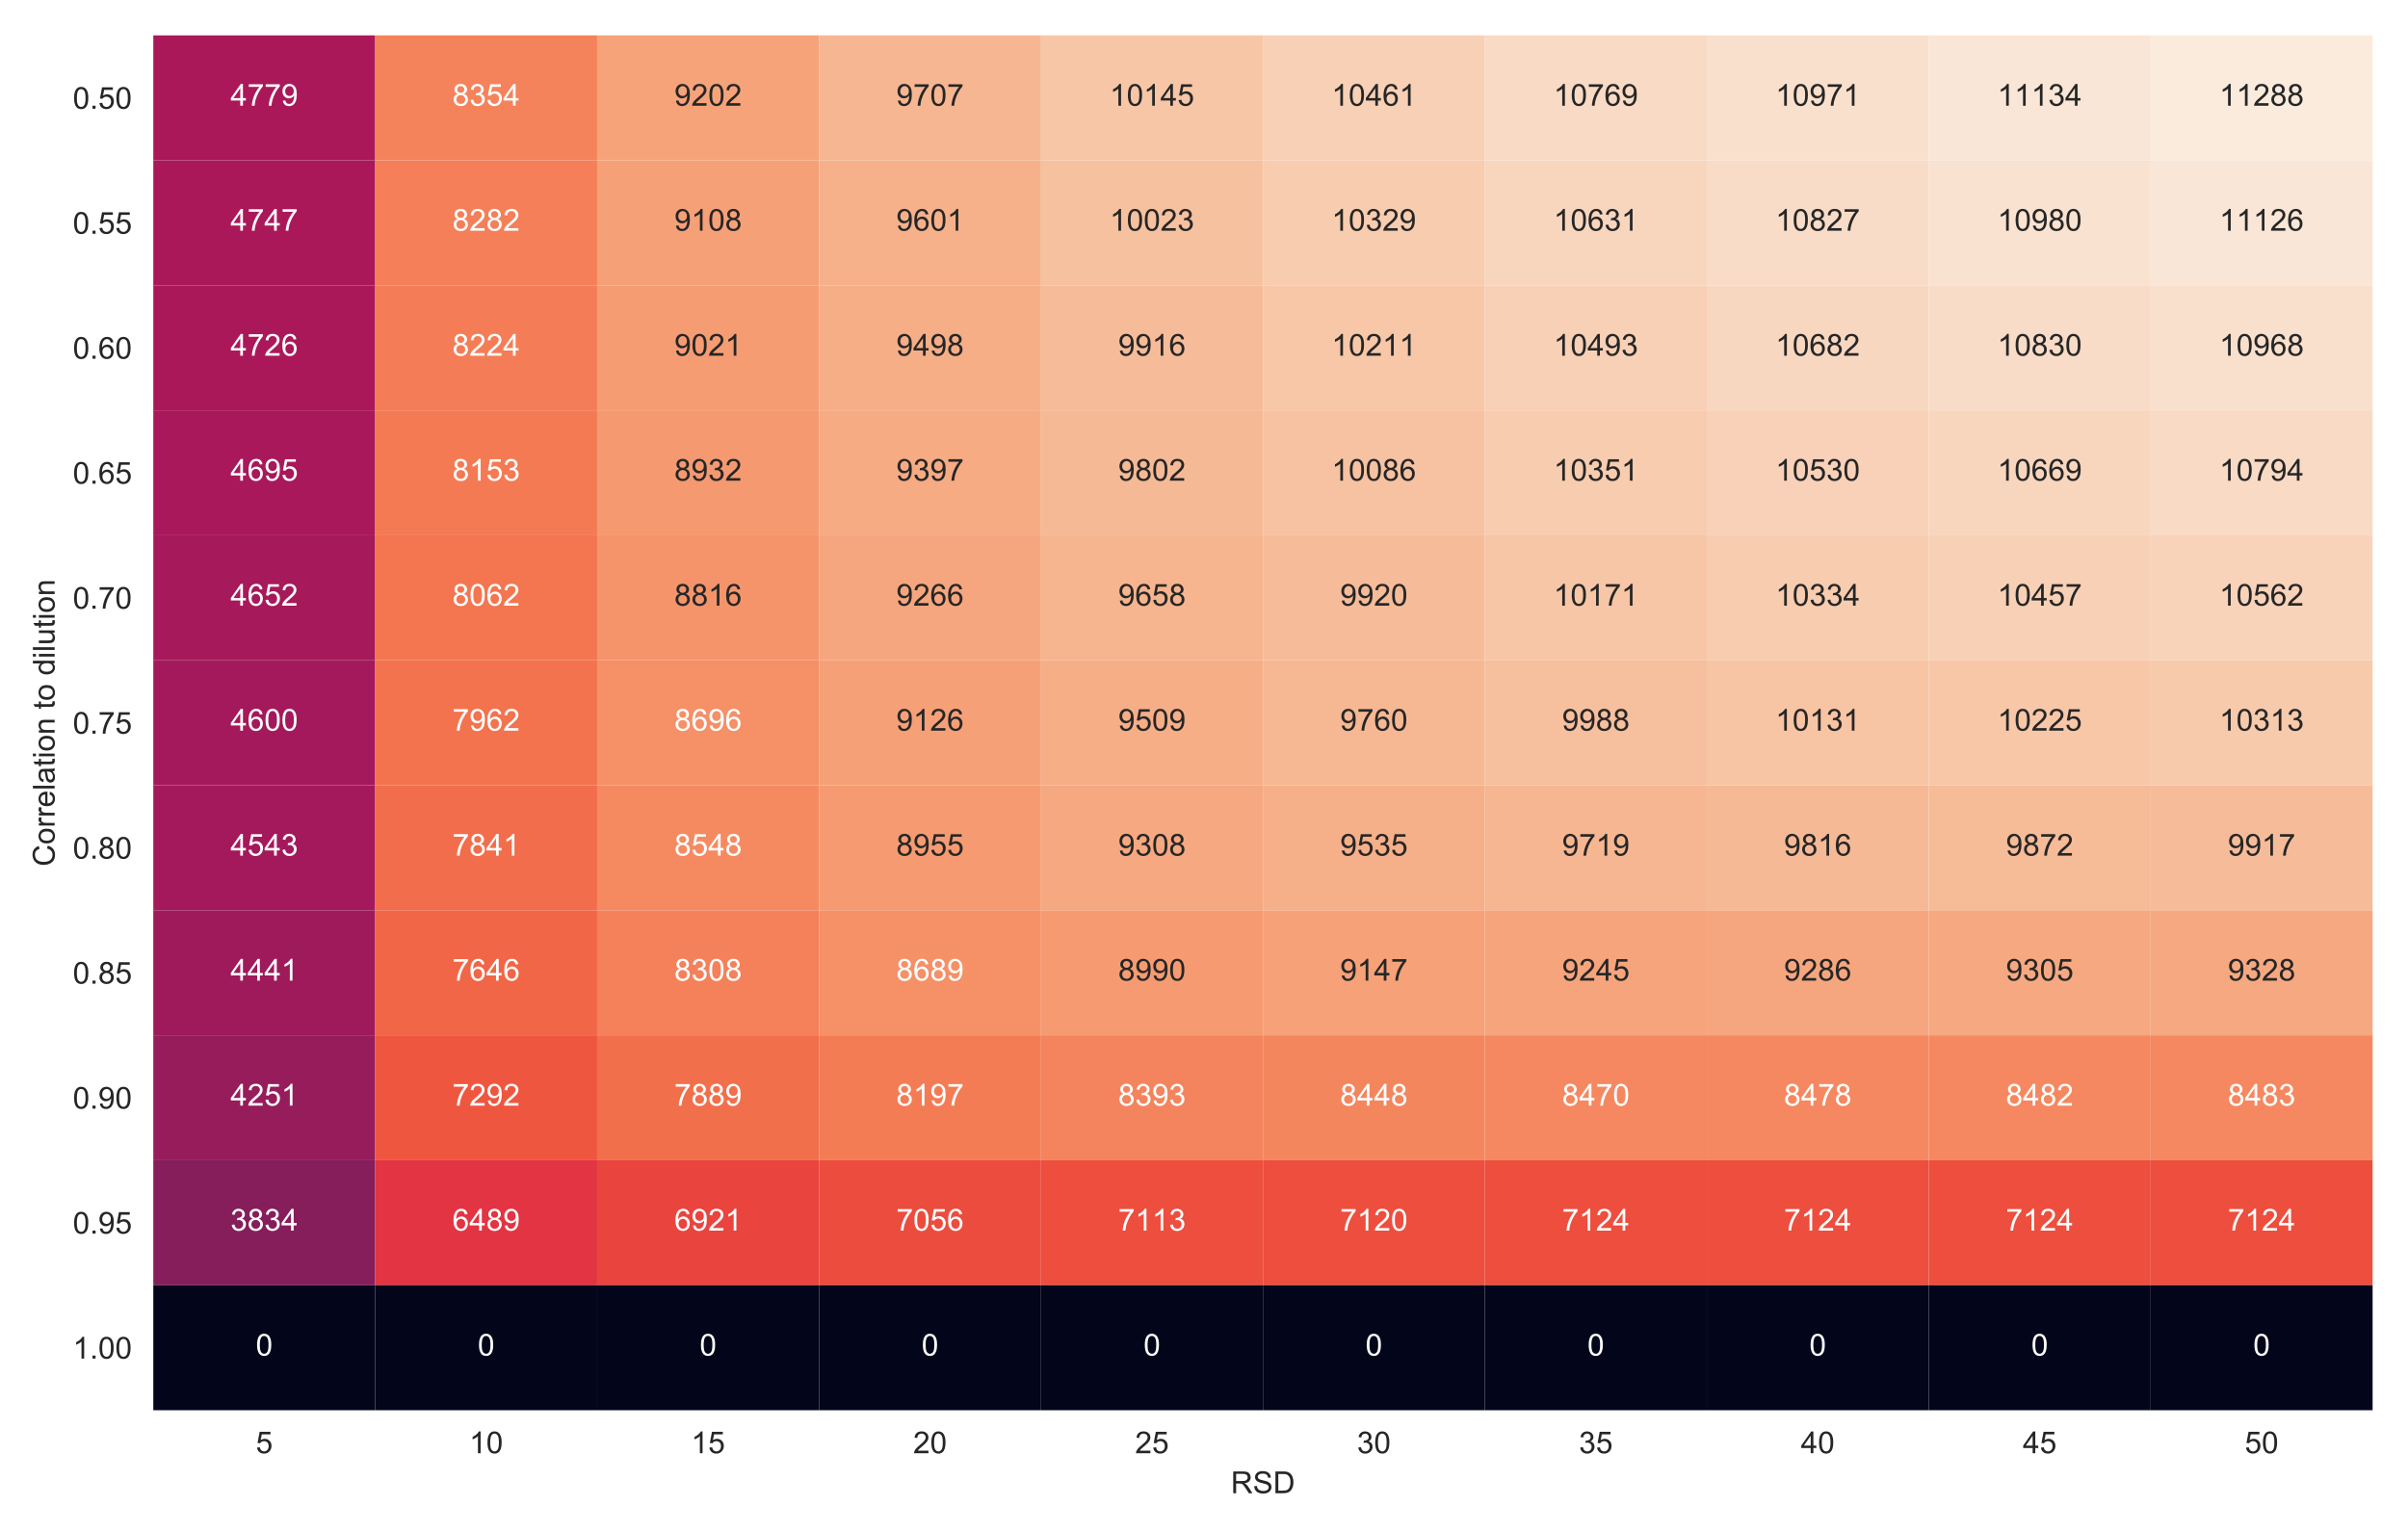 <?xml version="1.0" encoding="utf-8" standalone="no"?>
<!DOCTYPE svg PUBLIC "-//W3C//DTD SVG 1.1//EN"
  "http://www.w3.org/Graphics/SVG/1.1/DTD/svg11.dtd">
<!-- Created with matplotlib (https://matplotlib.org/) -->
<svg height="504pt" version="1.1" viewBox="0 0 792 504" width="792pt" xmlns="http://www.w3.org/2000/svg" xmlns:xlink="http://www.w3.org/1999/xlink">
 <defs>
  <style type="text/css">
*{stroke-linecap:butt;stroke-linejoin:round;}
  </style>
 </defs>
 <g id="figure_1">
  <g id="patch_1">
   <path d="M 0 504 
L 792 504 
L 792 0 
L 0 0 
z
" style="fill:#ffffff;"/>
  </g>
  <g id="axes_1">
   <g id="patch_2">
    <path d="M 50.42 463.96 
L 780.36 463.96 
L 780.36 11.64 
L 50.42 11.64 
z
" style="fill:#ffffff;"/>
   </g>
   <g id="matplotlib.axis_1">
    <g id="xtick_1">
     <g id="text_1">
      <!-- 5 -->
      <defs>
       <path d="M 4.156 18.75 
L 13.375 19.531 
Q 14.406 12.797 18.141 9.391 
Q 21.875 6 27.156 6 
Q 33.5 6 37.891 10.781 
Q 42.281 15.578 42.281 23.484 
Q 42.281 31 38.062 35.344 
Q 33.844 39.703 27 39.703 
Q 22.75 39.703 19.328 37.766 
Q 15.922 35.844 13.969 32.766 
L 5.719 33.844 
L 12.641 70.609 
L 48.25 70.609 
L 48.25 62.203 
L 19.672 62.203 
L 15.828 42.969 
Q 22.266 47.469 29.344 47.469 
Q 38.719 47.469 45.156 40.969 
Q 51.609 34.469 51.609 24.266 
Q 51.609 14.547 45.953 7.469 
Q 39.062 -1.219 27.156 -1.219 
Q 17.391 -1.219 11.203 4.25 
Q 5.031 9.719 4.156 18.75 
z
" id="ArialMT-53"/>
      </defs>
      <g style="fill:#262626;" transform="translate(84.137 478.118)scale(0.1 -0.1)">
       <use xlink:href="#ArialMT-53"/>
      </g>
     </g>
    </g>
    <g id="xtick_2">
     <g id="text_2">
      <!-- 10 -->
      <defs>
       <path d="M 37.25 0 
L 28.469 0 
L 28.469 56 
Q 25.297 52.984 20.141 49.953 
Q 14.984 46.922 10.891 45.406 
L 10.891 53.906 
Q 18.266 57.375 23.781 62.297 
Q 29.297 67.234 31.594 71.875 
L 37.25 71.875 
z
" id="ArialMT-49"/>
       <path d="M 4.156 35.297 
Q 4.156 48 6.766 55.734 
Q 9.375 63.484 14.516 67.672 
Q 19.672 71.875 27.484 71.875 
Q 33.25 71.875 37.594 69.547 
Q 41.938 67.234 44.766 62.859 
Q 47.609 58.5 49.219 52.219 
Q 50.828 45.953 50.828 35.297 
Q 50.828 22.703 48.234 14.969 
Q 45.656 7.234 40.5 3 
Q 35.359 -1.219 27.484 -1.219 
Q 17.141 -1.219 11.234 6.203 
Q 4.156 15.141 4.156 35.297 
z
M 13.188 35.297 
Q 13.188 17.672 17.312 11.828 
Q 21.438 6 27.484 6 
Q 33.547 6 37.672 11.859 
Q 41.797 17.719 41.797 35.297 
Q 41.797 52.984 37.672 58.781 
Q 33.547 64.594 27.391 64.594 
Q 21.344 64.594 17.719 59.469 
Q 13.188 52.938 13.188 35.297 
z
" id="ArialMT-48"/>
      </defs>
      <g style="fill:#262626;" transform="translate(154.35 478.118)scale(0.1 -0.1)">
       <use xlink:href="#ArialMT-49"/>
       <use x="55.615" xlink:href="#ArialMT-48"/>
      </g>
     </g>
    </g>
    <g id="xtick_3">
     <g id="text_3">
      <!-- 15 -->
      <g style="fill:#262626;" transform="translate(227.344 478.118)scale(0.1 -0.1)">
       <use xlink:href="#ArialMT-49"/>
       <use x="55.615" xlink:href="#ArialMT-53"/>
      </g>
     </g>
    </g>
    <g id="xtick_4">
     <g id="text_4">
      <!-- 20 -->
      <defs>
       <path d="M 50.344 8.453 
L 50.344 0 
L 3.031 0 
Q 2.938 3.172 4.047 6.109 
Q 5.859 10.938 9.828 15.625 
Q 13.812 20.312 21.344 26.469 
Q 33.016 36.031 37.109 41.625 
Q 41.219 47.219 41.219 52.203 
Q 41.219 57.422 37.469 61 
Q 33.734 64.594 27.734 64.594 
Q 21.391 64.594 17.578 60.781 
Q 13.766 56.984 13.719 50.25 
L 4.688 51.172 
Q 5.609 61.281 11.656 66.578 
Q 17.719 71.875 27.938 71.875 
Q 38.234 71.875 44.234 66.156 
Q 50.25 60.453 50.25 52 
Q 50.25 47.703 48.484 43.547 
Q 46.734 39.406 42.656 34.812 
Q 38.578 30.219 29.109 22.219 
Q 21.188 15.578 18.938 13.203 
Q 16.703 10.844 15.234 8.453 
z
" id="ArialMT-50"/>
      </defs>
      <g style="fill:#262626;" transform="translate(300.338 478.118)scale(0.1 -0.1)">
       <use xlink:href="#ArialMT-50"/>
       <use x="55.615" xlink:href="#ArialMT-48"/>
      </g>
     </g>
    </g>
    <g id="xtick_5">
     <g id="text_5">
      <!-- 25 -->
      <g style="fill:#262626;" transform="translate(373.332 478.118)scale(0.1 -0.1)">
       <use xlink:href="#ArialMT-50"/>
       <use x="55.615" xlink:href="#ArialMT-53"/>
      </g>
     </g>
    </g>
    <g id="xtick_6">
     <g id="text_6">
      <!-- 30 -->
      <defs>
       <path d="M 4.203 18.891 
L 12.984 20.062 
Q 14.5 12.594 18.141 9.297 
Q 21.781 6 27 6 
Q 33.203 6 37.469 10.297 
Q 41.75 14.594 41.75 20.953 
Q 41.75 27 37.797 30.922 
Q 33.844 34.859 27.734 34.859 
Q 25.25 34.859 21.531 33.891 
L 22.516 41.609 
Q 23.391 41.5 23.922 41.5 
Q 29.547 41.5 34.031 44.422 
Q 38.531 47.359 38.531 53.469 
Q 38.531 58.297 35.25 61.469 
Q 31.984 64.656 26.812 64.656 
Q 21.688 64.656 18.266 61.422 
Q 14.844 58.203 13.875 51.766 
L 5.078 53.328 
Q 6.688 62.156 12.391 67.016 
Q 18.109 71.875 26.609 71.875 
Q 32.469 71.875 37.391 69.359 
Q 42.328 66.844 44.938 62.5 
Q 47.562 58.156 47.562 53.266 
Q 47.562 48.641 45.062 44.828 
Q 42.578 41.016 37.703 38.766 
Q 44.047 37.312 47.562 32.688 
Q 51.078 28.078 51.078 21.141 
Q 51.078 11.766 44.234 5.25 
Q 37.406 -1.266 26.953 -1.266 
Q 17.531 -1.266 11.297 4.344 
Q 5.078 9.969 4.203 18.891 
z
" id="ArialMT-51"/>
      </defs>
      <g style="fill:#262626;" transform="translate(446.326 478.118)scale(0.1 -0.1)">
       <use xlink:href="#ArialMT-51"/>
       <use x="55.615" xlink:href="#ArialMT-48"/>
      </g>
     </g>
    </g>
    <g id="xtick_7">
     <g id="text_7">
      <!-- 35 -->
      <g style="fill:#262626;" transform="translate(519.32 478.118)scale(0.1 -0.1)">
       <use xlink:href="#ArialMT-51"/>
       <use x="55.615" xlink:href="#ArialMT-53"/>
      </g>
     </g>
    </g>
    <g id="xtick_8">
     <g id="text_8">
      <!-- 40 -->
      <defs>
       <path d="M 32.328 0 
L 32.328 17.141 
L 1.266 17.141 
L 1.266 25.203 
L 33.938 71.578 
L 41.109 71.578 
L 41.109 25.203 
L 50.781 25.203 
L 50.781 17.141 
L 41.109 17.141 
L 41.109 0 
z
M 32.328 25.203 
L 32.328 57.469 
L 9.906 25.203 
z
" id="ArialMT-52"/>
      </defs>
      <g style="fill:#262626;" transform="translate(592.314 478.118)scale(0.1 -0.1)">
       <use xlink:href="#ArialMT-52"/>
       <use x="55.615" xlink:href="#ArialMT-48"/>
      </g>
     </g>
    </g>
    <g id="xtick_9">
     <g id="text_9">
      <!-- 45 -->
      <g style="fill:#262626;" transform="translate(665.308 478.118)scale(0.1 -0.1)">
       <use xlink:href="#ArialMT-52"/>
       <use x="55.615" xlink:href="#ArialMT-53"/>
      </g>
     </g>
    </g>
    <g id="xtick_10">
     <g id="text_10">
      <!-- 50 -->
      <g style="fill:#262626;" transform="translate(738.302 478.118)scale(0.1 -0.1)">
       <use xlink:href="#ArialMT-53"/>
       <use x="55.615" xlink:href="#ArialMT-48"/>
      </g>
     </g>
    </g>
    <g id="text_11">
     <!-- RSD -->
     <defs>
      <path d="M 7.859 0 
L 7.859 71.578 
L 39.594 71.578 
Q 49.172 71.578 54.141 69.641 
Q 59.125 67.719 62.109 62.828 
Q 65.094 57.953 65.094 52.047 
Q 65.094 44.438 60.156 39.203 
Q 55.219 33.984 44.922 32.562 
Q 48.688 30.766 50.641 29 
Q 54.781 25.203 58.5 19.484 
L 70.953 0 
L 59.031 0 
L 49.562 14.891 
Q 45.406 21.344 42.719 24.75 
Q 40.047 28.172 37.922 29.531 
Q 35.797 30.906 33.594 31.453 
Q 31.984 31.781 28.328 31.781 
L 17.328 31.781 
L 17.328 0 
z
M 17.328 39.984 
L 37.703 39.984 
Q 44.188 39.984 47.844 41.328 
Q 51.516 42.672 53.422 45.625 
Q 55.328 48.578 55.328 52.047 
Q 55.328 57.125 51.641 60.391 
Q 47.953 63.672 39.984 63.672 
L 17.328 63.672 
z
" id="ArialMT-82"/>
      <path d="M 4.5 23 
L 13.422 23.781 
Q 14.062 18.406 16.375 14.969 
Q 18.703 11.531 23.578 9.406 
Q 28.469 7.281 34.578 7.281 
Q 39.984 7.281 44.141 8.891 
Q 48.297 10.5 50.312 13.297 
Q 52.344 16.109 52.344 19.438 
Q 52.344 22.797 50.391 25.312 
Q 48.438 27.828 43.953 29.547 
Q 41.062 30.672 31.203 33.031 
Q 21.344 35.406 17.391 37.5 
Q 12.25 40.188 9.734 44.156 
Q 7.234 48.141 7.234 53.078 
Q 7.234 58.5 10.297 63.203 
Q 13.375 67.922 19.281 70.359 
Q 25.203 72.797 32.422 72.797 
Q 40.375 72.797 46.453 70.234 
Q 52.547 67.672 55.812 62.688 
Q 59.078 57.719 59.328 51.422 
L 50.25 50.734 
Q 49.516 57.516 45.281 60.984 
Q 41.062 64.453 32.812 64.453 
Q 24.219 64.453 20.281 61.297 
Q 16.359 58.156 16.359 53.719 
Q 16.359 49.859 19.141 47.359 
Q 21.875 44.875 33.422 42.266 
Q 44.969 39.656 49.266 37.703 
Q 55.516 34.812 58.484 30.391 
Q 61.469 25.984 61.469 20.219 
Q 61.469 14.5 58.203 9.438 
Q 54.938 4.391 48.797 1.578 
Q 42.672 -1.219 35.016 -1.219 
Q 25.297 -1.219 18.719 1.609 
Q 12.156 4.438 8.422 10.125 
Q 4.688 15.828 4.5 23 
z
" id="ArialMT-83"/>
      <path d="M 7.719 0 
L 7.719 71.578 
L 32.375 71.578 
Q 40.719 71.578 45.125 70.562 
Q 51.266 69.141 55.609 65.438 
Q 61.281 60.641 64.078 53.188 
Q 66.891 45.75 66.891 36.188 
Q 66.891 28.031 64.984 21.734 
Q 63.094 15.438 60.109 11.297 
Q 57.125 7.172 53.578 4.797 
Q 50.047 2.438 45.047 1.219 
Q 40.047 0 33.547 0 
z
M 17.188 8.453 
L 32.469 8.453 
Q 39.547 8.453 43.578 9.766 
Q 47.609 11.078 50 13.484 
Q 53.375 16.844 55.25 22.531 
Q 57.125 28.219 57.125 36.328 
Q 57.125 47.562 53.438 53.594 
Q 49.75 59.625 44.484 61.672 
Q 40.672 63.141 32.234 63.141 
L 17.188 63.141 
z
" id="ArialMT-68"/>
     </defs>
     <g style="fill:#262626;" transform="translate(404.833 491.263)scale(0.1 -0.1)">
      <use xlink:href="#ArialMT-82"/>
      <use x="72.217" xlink:href="#ArialMT-83"/>
      <use x="138.916" xlink:href="#ArialMT-68"/>
     </g>
    </g>
   </g>
   <g id="matplotlib.axis_2">
    <g id="ytick_1">
     <g id="text_12">
      <!-- 0.50 -->
      <defs>
       <path d="M 9.078 0 
L 9.078 10.016 
L 19.094 10.016 
L 19.094 0 
z
" id="ArialMT-46"/>
      </defs>
      <g style="fill:#262626;" transform="translate(23.959 35.779)scale(0.1 -0.1)">
       <use xlink:href="#ArialMT-48"/>
       <use x="55.615" xlink:href="#ArialMT-46"/>
       <use x="83.398" xlink:href="#ArialMT-53"/>
       <use x="139.014" xlink:href="#ArialMT-48"/>
      </g>
     </g>
    </g>
    <g id="ytick_2">
     <g id="text_13">
      <!-- 0.55 -->
      <g style="fill:#262626;" transform="translate(23.959 76.899)scale(0.1 -0.1)">
       <use xlink:href="#ArialMT-48"/>
       <use x="55.615" xlink:href="#ArialMT-46"/>
       <use x="83.398" xlink:href="#ArialMT-53"/>
       <use x="139.014" xlink:href="#ArialMT-53"/>
      </g>
     </g>
    </g>
    <g id="ytick_3">
     <g id="text_14">
      <!-- 0.60 -->
      <defs>
       <path d="M 49.75 54.047 
L 41.016 53.375 
Q 39.844 58.547 37.703 60.891 
Q 34.125 64.656 28.906 64.656 
Q 24.703 64.656 21.531 62.312 
Q 17.391 59.281 14.984 53.469 
Q 12.594 47.656 12.5 36.922 
Q 15.672 41.75 20.266 44.094 
Q 24.859 46.438 29.891 46.438 
Q 38.672 46.438 44.844 39.969 
Q 51.031 33.5 51.031 23.25 
Q 51.031 16.5 48.125 10.719 
Q 45.219 4.938 40.141 1.859 
Q 35.062 -1.219 28.609 -1.219 
Q 17.625 -1.219 10.688 6.859 
Q 3.766 14.938 3.766 33.5 
Q 3.766 54.25 11.422 63.672 
Q 18.109 71.875 29.438 71.875 
Q 37.891 71.875 43.281 67.141 
Q 48.688 62.406 49.75 54.047 
z
M 13.875 23.188 
Q 13.875 18.656 15.797 14.5 
Q 17.719 10.359 21.188 8.172 
Q 24.656 6 28.469 6 
Q 34.031 6 38.031 10.484 
Q 42.047 14.984 42.047 22.703 
Q 42.047 30.125 38.078 34.391 
Q 34.125 38.672 28.125 38.672 
Q 22.172 38.672 18.016 34.391 
Q 13.875 30.125 13.875 23.188 
z
" id="ArialMT-54"/>
      </defs>
      <g style="fill:#262626;" transform="translate(23.959 118.019)scale(0.1 -0.1)">
       <use xlink:href="#ArialMT-48"/>
       <use x="55.615" xlink:href="#ArialMT-46"/>
       <use x="83.398" xlink:href="#ArialMT-54"/>
       <use x="139.014" xlink:href="#ArialMT-48"/>
      </g>
     </g>
    </g>
    <g id="ytick_4">
     <g id="text_15">
      <!-- 0.65 -->
      <g style="fill:#262626;" transform="translate(23.959 159.139)scale(0.1 -0.1)">
       <use xlink:href="#ArialMT-48"/>
       <use x="55.615" xlink:href="#ArialMT-46"/>
       <use x="83.398" xlink:href="#ArialMT-54"/>
       <use x="139.014" xlink:href="#ArialMT-53"/>
      </g>
     </g>
    </g>
    <g id="ytick_5">
     <g id="text_16">
      <!-- 0.70 -->
      <defs>
       <path d="M 4.734 62.203 
L 4.734 70.656 
L 51.078 70.656 
L 51.078 63.812 
Q 44.234 56.547 37.516 44.484 
Q 30.812 32.422 27.156 19.672 
Q 24.516 10.688 23.781 0 
L 14.75 0 
Q 14.891 8.453 18.062 20.406 
Q 21.234 32.375 27.172 43.484 
Q 33.109 54.594 39.797 62.203 
z
" id="ArialMT-55"/>
      </defs>
      <g style="fill:#262626;" transform="translate(23.959 200.259)scale(0.1 -0.1)">
       <use xlink:href="#ArialMT-48"/>
       <use x="55.615" xlink:href="#ArialMT-46"/>
       <use x="83.398" xlink:href="#ArialMT-55"/>
       <use x="139.014" xlink:href="#ArialMT-48"/>
      </g>
     </g>
    </g>
    <g id="ytick_6">
     <g id="text_17">
      <!-- 0.75 -->
      <g style="fill:#262626;" transform="translate(23.959 241.379)scale(0.1 -0.1)">
       <use xlink:href="#ArialMT-48"/>
       <use x="55.615" xlink:href="#ArialMT-46"/>
       <use x="83.398" xlink:href="#ArialMT-55"/>
       <use x="139.014" xlink:href="#ArialMT-53"/>
      </g>
     </g>
    </g>
    <g id="ytick_7">
     <g id="text_18">
      <!-- 0.80 -->
      <defs>
       <path d="M 17.672 38.812 
Q 12.203 40.828 9.562 44.531 
Q 6.938 48.25 6.938 53.422 
Q 6.938 61.234 12.547 66.547 
Q 18.172 71.875 27.484 71.875 
Q 36.859 71.875 42.578 66.422 
Q 48.297 60.984 48.297 53.172 
Q 48.297 48.188 45.672 44.5 
Q 43.062 40.828 37.75 38.812 
Q 44.344 36.672 47.781 31.875 
Q 51.219 27.094 51.219 20.453 
Q 51.219 11.281 44.719 5.031 
Q 38.234 -1.219 27.641 -1.219 
Q 17.047 -1.219 10.547 5.047 
Q 4.047 11.328 4.047 20.703 
Q 4.047 27.688 7.594 32.391 
Q 11.141 37.109 17.672 38.812 
z
M 15.922 53.719 
Q 15.922 48.641 19.188 45.406 
Q 22.469 42.188 27.688 42.188 
Q 32.766 42.188 36.016 45.375 
Q 39.266 48.578 39.266 53.219 
Q 39.266 58.062 35.906 61.359 
Q 32.562 64.656 27.594 64.656 
Q 22.562 64.656 19.234 61.422 
Q 15.922 58.203 15.922 53.719 
z
M 13.094 20.656 
Q 13.094 16.891 14.875 13.375 
Q 16.656 9.859 20.172 7.922 
Q 23.688 6 27.734 6 
Q 34.031 6 38.125 10.047 
Q 42.234 14.109 42.234 20.359 
Q 42.234 26.703 38.016 30.859 
Q 33.797 35.016 27.438 35.016 
Q 21.234 35.016 17.156 30.906 
Q 13.094 26.812 13.094 20.656 
z
" id="ArialMT-56"/>
      </defs>
      <g style="fill:#262626;" transform="translate(23.959 282.499)scale(0.1 -0.1)">
       <use xlink:href="#ArialMT-48"/>
       <use x="55.615" xlink:href="#ArialMT-46"/>
       <use x="83.398" xlink:href="#ArialMT-56"/>
       <use x="139.014" xlink:href="#ArialMT-48"/>
      </g>
     </g>
    </g>
    <g id="ytick_8">
     <g id="text_19">
      <!-- 0.85 -->
      <g style="fill:#262626;" transform="translate(23.959 323.619)scale(0.1 -0.1)">
       <use xlink:href="#ArialMT-48"/>
       <use x="55.615" xlink:href="#ArialMT-46"/>
       <use x="83.398" xlink:href="#ArialMT-56"/>
       <use x="139.014" xlink:href="#ArialMT-53"/>
      </g>
     </g>
    </g>
    <g id="ytick_9">
     <g id="text_20">
      <!-- 0.90 -->
      <defs>
       <path d="M 5.469 16.547 
L 13.922 17.328 
Q 14.984 11.375 18.016 8.688 
Q 21.047 6 25.781 6 
Q 29.828 6 32.875 7.859 
Q 35.938 9.719 37.891 12.812 
Q 39.844 15.922 41.156 21.188 
Q 42.484 26.469 42.484 31.938 
Q 42.484 32.516 42.438 33.688 
Q 39.797 29.5 35.234 26.875 
Q 30.672 24.266 25.344 24.266 
Q 16.453 24.266 10.297 30.703 
Q 4.156 37.156 4.156 47.703 
Q 4.156 58.594 10.578 65.234 
Q 17 71.875 26.656 71.875 
Q 33.641 71.875 39.422 68.109 
Q 45.219 64.359 48.219 57.391 
Q 51.219 50.438 51.219 37.25 
Q 51.219 23.531 48.234 15.406 
Q 45.266 7.281 39.375 3.031 
Q 33.5 -1.219 25.594 -1.219 
Q 17.188 -1.219 11.859 3.438 
Q 6.547 8.109 5.469 16.547 
z
M 41.453 48.141 
Q 41.453 55.719 37.422 60.156 
Q 33.406 64.594 27.734 64.594 
Q 21.875 64.594 17.531 59.812 
Q 13.188 55.031 13.188 47.406 
Q 13.188 40.578 17.312 36.297 
Q 21.438 32.031 27.484 32.031 
Q 33.594 32.031 37.516 36.297 
Q 41.453 40.578 41.453 48.141 
z
" id="ArialMT-57"/>
      </defs>
      <g style="fill:#262626;" transform="translate(23.959 364.739)scale(0.1 -0.1)">
       <use xlink:href="#ArialMT-48"/>
       <use x="55.615" xlink:href="#ArialMT-46"/>
       <use x="83.398" xlink:href="#ArialMT-57"/>
       <use x="139.014" xlink:href="#ArialMT-48"/>
      </g>
     </g>
    </g>
    <g id="ytick_10">
     <g id="text_21">
      <!-- 0.95 -->
      <g style="fill:#262626;" transform="translate(23.959 405.859)scale(0.1 -0.1)">
       <use xlink:href="#ArialMT-48"/>
       <use x="55.615" xlink:href="#ArialMT-46"/>
       <use x="83.398" xlink:href="#ArialMT-57"/>
       <use x="139.014" xlink:href="#ArialMT-53"/>
      </g>
     </g>
    </g>
    <g id="ytick_11">
     <g id="text_22">
      <!-- 1.00 -->
      <g style="fill:#262626;" transform="translate(23.959 446.979)scale(0.1 -0.1)">
       <use xlink:href="#ArialMT-49"/>
       <use x="55.615" xlink:href="#ArialMT-46"/>
       <use x="83.398" xlink:href="#ArialMT-48"/>
       <use x="139.014" xlink:href="#ArialMT-48"/>
      </g>
     </g>
    </g>
    <g id="text_23">
     <!-- Correlation to dilution -->
     <defs>
      <path d="M 58.797 25.094 
L 68.266 22.703 
Q 65.281 11.031 57.547 4.906 
Q 49.812 -1.219 38.625 -1.219 
Q 27.047 -1.219 19.797 3.484 
Q 12.547 8.203 8.766 17.141 
Q 4.984 26.078 4.984 36.328 
Q 4.984 47.516 9.25 55.828 
Q 13.531 64.156 21.406 68.469 
Q 29.297 72.797 38.766 72.797 
Q 49.516 72.797 56.828 67.328 
Q 64.156 61.859 67.047 51.953 
L 57.719 49.75 
Q 55.219 57.562 50.484 61.125 
Q 45.75 64.703 38.578 64.703 
Q 30.328 64.703 24.781 60.734 
Q 19.234 56.781 16.984 50.109 
Q 14.75 43.453 14.75 36.375 
Q 14.75 27.25 17.406 20.438 
Q 20.062 13.625 25.672 10.25 
Q 31.297 6.891 37.844 6.891 
Q 45.797 6.891 51.312 11.469 
Q 56.844 16.062 58.797 25.094 
z
" id="ArialMT-67"/>
      <path d="M 3.328 25.922 
Q 3.328 40.328 11.328 47.266 
Q 18.016 53.031 27.641 53.031 
Q 38.328 53.031 45.109 46.016 
Q 51.906 39.016 51.906 26.656 
Q 51.906 16.656 48.906 10.906 
Q 45.906 5.172 40.156 2 
Q 34.422 -1.172 27.641 -1.172 
Q 16.75 -1.172 10.031 5.812 
Q 3.328 12.797 3.328 25.922 
z
M 12.359 25.922 
Q 12.359 15.969 16.703 11.016 
Q 21.047 6.062 27.641 6.062 
Q 34.188 6.062 38.531 11.031 
Q 42.875 16.016 42.875 26.219 
Q 42.875 35.844 38.5 40.797 
Q 34.125 45.75 27.641 45.75 
Q 21.047 45.75 16.703 40.812 
Q 12.359 35.891 12.359 25.922 
z
" id="ArialMT-111"/>
      <path d="M 6.5 0 
L 6.5 51.859 
L 14.406 51.859 
L 14.406 44 
Q 17.438 49.516 20 51.266 
Q 22.562 53.031 25.641 53.031 
Q 30.078 53.031 34.672 50.203 
L 31.641 42.047 
Q 28.422 43.953 25.203 43.953 
Q 22.312 43.953 20.016 42.219 
Q 17.719 40.484 16.75 37.406 
Q 15.281 32.719 15.281 27.156 
L 15.281 0 
z
" id="ArialMT-114"/>
      <path d="M 42.094 16.703 
L 51.172 15.578 
Q 49.031 7.625 43.219 3.219 
Q 37.406 -1.172 28.375 -1.172 
Q 17 -1.172 10.328 5.828 
Q 3.656 12.844 3.656 25.484 
Q 3.656 38.578 10.391 45.797 
Q 17.141 53.031 27.875 53.031 
Q 38.281 53.031 44.875 45.953 
Q 51.469 38.875 51.469 26.031 
Q 51.469 25.25 51.422 23.688 
L 12.75 23.688 
Q 13.234 15.141 17.578 10.594 
Q 21.922 6.062 28.422 6.062 
Q 33.25 6.062 36.672 8.594 
Q 40.094 11.141 42.094 16.703 
z
M 13.234 30.906 
L 42.188 30.906 
Q 41.609 37.453 38.875 40.719 
Q 34.672 45.797 27.984 45.797 
Q 21.922 45.797 17.797 41.75 
Q 13.672 37.703 13.234 30.906 
z
" id="ArialMT-101"/>
      <path d="M 6.391 0 
L 6.391 71.578 
L 15.188 71.578 
L 15.188 0 
z
" id="ArialMT-108"/>
      <path d="M 40.438 6.391 
Q 35.547 2.25 31.031 0.531 
Q 26.516 -1.172 21.344 -1.172 
Q 12.797 -1.172 8.203 3 
Q 3.609 7.172 3.609 13.672 
Q 3.609 17.484 5.344 20.625 
Q 7.078 23.781 9.891 25.688 
Q 12.703 27.594 16.219 28.562 
Q 18.797 29.25 24.031 29.891 
Q 34.672 31.156 39.703 32.906 
Q 39.75 34.719 39.75 35.203 
Q 39.75 40.578 37.25 42.781 
Q 33.891 45.75 27.25 45.75 
Q 21.047 45.75 18.094 43.578 
Q 15.141 41.406 13.719 35.891 
L 5.125 37.062 
Q 6.297 42.578 8.984 45.969 
Q 11.672 49.359 16.75 51.188 
Q 21.828 53.031 28.516 53.031 
Q 35.156 53.031 39.297 51.469 
Q 43.453 49.906 45.406 47.531 
Q 47.359 45.172 48.141 41.547 
Q 48.578 39.312 48.578 33.453 
L 48.578 21.734 
Q 48.578 9.469 49.141 6.219 
Q 49.703 2.984 51.375 0 
L 42.188 0 
Q 40.828 2.734 40.438 6.391 
z
M 39.703 26.031 
Q 34.906 24.078 25.344 22.703 
Q 19.922 21.922 17.672 20.938 
Q 15.438 19.969 14.203 18.094 
Q 12.984 16.219 12.984 13.922 
Q 12.984 10.406 15.641 8.062 
Q 18.312 5.719 23.438 5.719 
Q 28.516 5.719 32.469 7.938 
Q 36.422 10.156 38.281 14.016 
Q 39.703 17 39.703 22.797 
z
" id="ArialMT-97"/>
      <path d="M 25.781 7.859 
L 27.047 0.094 
Q 23.344 -0.688 20.406 -0.688 
Q 15.625 -0.688 12.984 0.828 
Q 10.359 2.344 9.281 4.812 
Q 8.203 7.281 8.203 15.188 
L 8.203 45.016 
L 1.766 45.016 
L 1.766 51.859 
L 8.203 51.859 
L 8.203 64.703 
L 16.938 69.969 
L 16.938 51.859 
L 25.781 51.859 
L 25.781 45.016 
L 16.938 45.016 
L 16.938 14.703 
Q 16.938 10.938 17.406 9.859 
Q 17.875 8.797 18.922 8.156 
Q 19.969 7.516 21.922 7.516 
Q 23.391 7.516 25.781 7.859 
z
" id="ArialMT-116"/>
      <path d="M 6.641 61.469 
L 6.641 71.578 
L 15.438 71.578 
L 15.438 61.469 
z
M 6.641 0 
L 6.641 51.859 
L 15.438 51.859 
L 15.438 0 
z
" id="ArialMT-105"/>
      <path d="M 6.594 0 
L 6.594 51.859 
L 14.5 51.859 
L 14.5 44.484 
Q 20.219 53.031 31 53.031 
Q 35.688 53.031 39.625 51.344 
Q 43.562 49.656 45.516 46.922 
Q 47.469 44.188 48.25 40.438 
Q 48.734 37.984 48.734 31.891 
L 48.734 0 
L 39.938 0 
L 39.938 31.547 
Q 39.938 36.922 38.906 39.578 
Q 37.891 42.234 35.281 43.812 
Q 32.672 45.406 29.156 45.406 
Q 23.531 45.406 19.453 41.844 
Q 15.375 38.281 15.375 28.328 
L 15.375 0 
z
" id="ArialMT-110"/>
      <path id="ArialMT-32"/>
      <path d="M 40.234 0 
L 40.234 6.547 
Q 35.297 -1.172 25.734 -1.172 
Q 19.531 -1.172 14.328 2.25 
Q 9.125 5.672 6.266 11.797 
Q 3.422 17.922 3.422 25.875 
Q 3.422 33.641 6 39.969 
Q 8.594 46.297 13.766 49.656 
Q 18.953 53.031 25.344 53.031 
Q 30.031 53.031 33.688 51.047 
Q 37.359 49.078 39.656 45.906 
L 39.656 71.578 
L 48.391 71.578 
L 48.391 0 
z
M 12.453 25.875 
Q 12.453 15.922 16.641 10.984 
Q 20.844 6.062 26.562 6.062 
Q 32.328 6.062 36.344 10.766 
Q 40.375 15.484 40.375 25.141 
Q 40.375 35.797 36.266 40.766 
Q 32.172 45.75 26.172 45.75 
Q 20.312 45.75 16.375 40.969 
Q 12.453 36.188 12.453 25.875 
z
" id="ArialMT-100"/>
      <path d="M 40.578 0 
L 40.578 7.625 
Q 34.516 -1.172 24.125 -1.172 
Q 19.531 -1.172 15.547 0.578 
Q 11.578 2.344 9.641 5 
Q 7.719 7.672 6.938 11.531 
Q 6.391 14.109 6.391 19.734 
L 6.391 51.859 
L 15.188 51.859 
L 15.188 23.094 
Q 15.188 16.219 15.719 13.812 
Q 16.547 10.359 19.234 8.375 
Q 21.922 6.391 25.875 6.391 
Q 29.828 6.391 33.297 8.422 
Q 36.766 10.453 38.203 13.938 
Q 39.656 17.438 39.656 24.078 
L 39.656 51.859 
L 48.438 51.859 
L 48.438 0 
z
" id="ArialMT-117"/>
     </defs>
     <g style="fill:#262626;" transform="translate(17.972 285.045)rotate(-90)scale(0.1 -0.1)">
      <use xlink:href="#ArialMT-67"/>
      <use x="72.217" xlink:href="#ArialMT-111"/>
      <use x="127.832" xlink:href="#ArialMT-114"/>
      <use x="161.133" xlink:href="#ArialMT-114"/>
      <use x="194.434" xlink:href="#ArialMT-101"/>
      <use x="250.049" xlink:href="#ArialMT-108"/>
      <use x="272.266" xlink:href="#ArialMT-97"/>
      <use x="327.881" xlink:href="#ArialMT-116"/>
      <use x="355.664" xlink:href="#ArialMT-105"/>
      <use x="377.881" xlink:href="#ArialMT-111"/>
      <use x="433.496" xlink:href="#ArialMT-110"/>
      <use x="489.111" xlink:href="#ArialMT-32"/>
      <use x="516.895" xlink:href="#ArialMT-116"/>
      <use x="544.678" xlink:href="#ArialMT-111"/>
      <use x="600.293" xlink:href="#ArialMT-32"/>
      <use x="628.076" xlink:href="#ArialMT-100"/>
      <use x="683.691" xlink:href="#ArialMT-105"/>
      <use x="705.908" xlink:href="#ArialMT-108"/>
      <use x="728.125" xlink:href="#ArialMT-117"/>
      <use x="783.74" xlink:href="#ArialMT-116"/>
      <use x="811.523" xlink:href="#ArialMT-105"/>
      <use x="833.74" xlink:href="#ArialMT-111"/>
      <use x="889.355" xlink:href="#ArialMT-110"/>
     </g>
    </g>
   </g>
   <g id="QuadMesh_1">
    <path clip-path="url(#p44e92bd206)" d="M 50.42 11.64 
L 123.414 11.64 
L 123.414 52.76 
L 50.42 52.76 
L 50.42 11.64 
" style="fill:#ab185a;"/>
    <path clip-path="url(#p44e92bd206)" d="M 123.414 11.64 
L 196.408 11.64 
L 196.408 52.76 
L 123.414 52.76 
L 123.414 11.64 
" style="fill:#f4835b;"/>
    <path clip-path="url(#p44e92bd206)" d="M 196.408 11.64 
L 269.402 11.64 
L 269.402 52.76 
L 196.408 52.76 
L 196.408 11.64 
" style="fill:#f6a37a;"/>
    <path clip-path="url(#p44e92bd206)" d="M 269.402 11.64 
L 342.396 11.64 
L 342.396 52.76 
L 269.402 52.76 
L 269.402 11.64 
" style="fill:#f6b691;"/>
    <path clip-path="url(#p44e92bd206)" d="M 342.396 11.64 
L 415.39 11.64 
L 415.39 52.76 
L 342.396 52.76 
L 342.396 11.64 
" style="fill:#f7c6a6;"/>
    <path clip-path="url(#p44e92bd206)" d="M 415.39 11.64 
L 488.384 11.64 
L 488.384 52.76 
L 415.39 52.76 
L 415.39 11.64 
" style="fill:#f7d0b5;"/>
    <path clip-path="url(#p44e92bd206)" d="M 488.384 11.64 
L 561.378 11.64 
L 561.378 52.76 
L 488.384 52.76 
L 488.384 11.64 
" style="fill:#f8dac5;"/>
    <path clip-path="url(#p44e92bd206)" d="M 561.378 11.64 
L 634.372 11.64 
L 634.372 52.76 
L 561.378 52.76 
L 561.378 11.64 
" style="fill:#f9e0cd;"/>
    <path clip-path="url(#p44e92bd206)" d="M 634.372 11.64 
L 707.366 11.64 
L 707.366 52.76 
L 634.372 52.76 
L 634.372 11.64 
" style="fill:#fae6d6;"/>
    <path clip-path="url(#p44e92bd206)" d="M 707.366 11.64 
L 780.36 11.64 
L 780.36 52.76 
L 707.366 52.76 
L 707.366 11.64 
" style="fill:#faebdd;"/>
    <path clip-path="url(#p44e92bd206)" d="M 50.42 52.76 
L 123.414 52.76 
L 123.414 93.88 
L 50.42 93.88 
L 50.42 52.76 
" style="fill:#aa185a;"/>
    <path clip-path="url(#p44e92bd206)" d="M 123.414 52.76 
L 196.408 52.76 
L 196.408 93.88 
L 123.414 93.88 
L 123.414 52.76 
" style="fill:#f47f58;"/>
    <path clip-path="url(#p44e92bd206)" d="M 196.408 52.76 
L 269.402 52.76 
L 269.402 93.88 
L 196.408 93.88 
L 196.408 52.76 
" style="fill:#f6a077;"/>
    <path clip-path="url(#p44e92bd206)" d="M 269.402 52.76 
L 342.396 52.76 
L 342.396 93.88 
L 269.402 93.88 
L 269.402 52.76 
" style="fill:#f6b18b;"/>
    <path clip-path="url(#p44e92bd206)" d="M 342.396 52.76 
L 415.39 52.76 
L 415.39 93.88 
L 342.396 93.88 
L 342.396 52.76 
" style="fill:#f6c19f;"/>
    <path clip-path="url(#p44e92bd206)" d="M 415.39 52.76 
L 488.384 52.76 
L 488.384 93.88 
L 415.39 93.88 
L 415.39 52.76 
" style="fill:#f7ccaf;"/>
    <path clip-path="url(#p44e92bd206)" d="M 488.384 52.76 
L 561.378 52.76 
L 561.378 93.88 
L 488.384 93.88 
L 488.384 52.76 
" style="fill:#f8d6be;"/>
    <path clip-path="url(#p44e92bd206)" d="M 561.378 52.76 
L 634.372 52.76 
L 634.372 93.88 
L 561.378 93.88 
L 561.378 52.76 
" style="fill:#f8dcc7;"/>
    <path clip-path="url(#p44e92bd206)" d="M 634.372 52.76 
L 707.366 52.76 
L 707.366 93.88 
L 634.372 93.88 
L 634.372 52.76 
" style="fill:#f9e2d0;"/>
    <path clip-path="url(#p44e92bd206)" d="M 707.366 52.76 
L 780.36 52.76 
L 780.36 93.88 
L 707.366 93.88 
L 707.366 52.76 
" style="fill:#fae6d6;"/>
    <path clip-path="url(#p44e92bd206)" d="M 50.42 93.88 
L 123.414 93.88 
L 123.414 135 
L 50.42 135 
L 50.42 93.88 
" style="fill:#aa185a;"/>
    <path clip-path="url(#p44e92bd206)" d="M 123.414 93.88 
L 196.408 93.88 
L 196.408 135 
L 123.414 135 
L 123.414 93.88 
" style="fill:#f47d57;"/>
    <path clip-path="url(#p44e92bd206)" d="M 196.408 93.88 
L 269.402 93.88 
L 269.402 135 
L 196.408 135 
L 196.408 93.88 
" style="fill:#f69c73;"/>
    <path clip-path="url(#p44e92bd206)" d="M 269.402 93.88 
L 342.396 93.88 
L 342.396 135 
L 269.402 135 
L 269.402 93.88 
" style="fill:#f6ae87;"/>
    <path clip-path="url(#p44e92bd206)" d="M 342.396 93.88 
L 415.39 93.88 
L 415.39 135 
L 342.396 135 
L 342.396 93.88 
" style="fill:#f6bc99;"/>
    <path clip-path="url(#p44e92bd206)" d="M 415.39 93.88 
L 488.384 93.88 
L 488.384 135 
L 415.39 135 
L 415.39 93.88 
" style="fill:#f7c7a8;"/>
    <path clip-path="url(#p44e92bd206)" d="M 488.384 93.88 
L 561.378 93.88 
L 561.378 135 
L 488.384 135 
L 488.384 93.88 
" style="fill:#f7d0b5;"/>
    <path clip-path="url(#p44e92bd206)" d="M 561.378 93.88 
L 634.372 93.88 
L 634.372 135 
L 561.378 135 
L 561.378 93.88 
" style="fill:#f8d7c0;"/>
    <path clip-path="url(#p44e92bd206)" d="M 634.372 93.88 
L 707.366 93.88 
L 707.366 135 
L 634.372 135 
L 634.372 93.88 
" style="fill:#f8dcc7;"/>
    <path clip-path="url(#p44e92bd206)" d="M 707.366 93.88 
L 780.36 93.88 
L 780.36 135 
L 707.366 135 
L 707.366 93.88 
" style="fill:#f9e0cd;"/>
    <path clip-path="url(#p44e92bd206)" d="M 50.42 135 
L 123.414 135 
L 123.414 176.12 
L 50.42 176.12 
L 50.42 135 
" style="fill:#a8185a;"/>
    <path clip-path="url(#p44e92bd206)" d="M 123.414 135 
L 196.408 135 
L 196.408 176.12 
L 123.414 176.12 
L 123.414 135 
" style="fill:#f47a54;"/>
    <path clip-path="url(#p44e92bd206)" d="M 196.408 135 
L 269.402 135 
L 269.402 176.12 
L 196.408 176.12 
L 196.408 135 
" style="fill:#f59970;"/>
    <path clip-path="url(#p44e92bd206)" d="M 269.402 135 
L 342.396 135 
L 342.396 176.12 
L 269.402 176.12 
L 269.402 135 
" style="fill:#f6ab83;"/>
    <path clip-path="url(#p44e92bd206)" d="M 342.396 135 
L 415.39 135 
L 415.39 176.12 
L 342.396 176.12 
L 342.396 135 
" style="fill:#f6b995;"/>
    <path clip-path="url(#p44e92bd206)" d="M 415.39 135 
L 488.384 135 
L 488.384 176.12 
L 415.39 176.12 
L 415.39 135 
" style="fill:#f7c2a2;"/>
    <path clip-path="url(#p44e92bd206)" d="M 488.384 135 
L 561.378 135 
L 561.378 176.12 
L 488.384 176.12 
L 488.384 135 
" style="fill:#f7ccaf;"/>
    <path clip-path="url(#p44e92bd206)" d="M 561.378 135 
L 634.372 135 
L 634.372 176.12 
L 561.378 176.12 
L 561.378 135 
" style="fill:#f8d1b8;"/>
    <path clip-path="url(#p44e92bd206)" d="M 634.372 135 
L 707.366 135 
L 707.366 176.12 
L 634.372 176.12 
L 634.372 135 
" style="fill:#f8d6be;"/>
    <path clip-path="url(#p44e92bd206)" d="M 707.366 135 
L 780.36 135 
L 780.36 176.12 
L 707.366 176.12 
L 707.366 135 
" style="fill:#f8dac5;"/>
    <path clip-path="url(#p44e92bd206)" d="M 50.42 176.12 
L 123.414 176.12 
L 123.414 217.24 
L 50.42 217.24 
L 50.42 176.12 
" style="fill:#a6195a;"/>
    <path clip-path="url(#p44e92bd206)" d="M 123.414 176.12 
L 196.408 176.12 
L 196.408 217.24 
L 123.414 217.24 
L 123.414 176.12 
" style="fill:#f37651;"/>
    <path clip-path="url(#p44e92bd206)" d="M 196.408 176.12 
L 269.402 176.12 
L 269.402 217.24 
L 196.408 217.24 
L 196.408 176.12 
" style="fill:#f5946b;"/>
    <path clip-path="url(#p44e92bd206)" d="M 269.402 176.12 
L 342.396 176.12 
L 342.396 217.24 
L 269.402 217.24 
L 269.402 176.12 
" style="fill:#f6a67e;"/>
    <path clip-path="url(#p44e92bd206)" d="M 342.396 176.12 
L 415.39 176.12 
L 415.39 217.24 
L 342.396 217.24 
L 342.396 176.12 
" style="fill:#f6b48f;"/>
    <path clip-path="url(#p44e92bd206)" d="M 415.39 176.12 
L 488.384 176.12 
L 488.384 217.24 
L 415.39 217.24 
L 415.39 176.12 
" style="fill:#f6bc99;"/>
    <path clip-path="url(#p44e92bd206)" d="M 488.384 176.12 
L 561.378 176.12 
L 561.378 217.24 
L 488.384 217.24 
L 488.384 176.12 
" style="fill:#f7c6a6;"/>
    <path clip-path="url(#p44e92bd206)" d="M 561.378 176.12 
L 634.372 176.12 
L 634.372 217.24 
L 561.378 217.24 
L 561.378 176.12 
" style="fill:#f7ccaf;"/>
    <path clip-path="url(#p44e92bd206)" d="M 634.372 176.12 
L 707.366 176.12 
L 707.366 217.24 
L 634.372 217.24 
L 634.372 176.12 
" style="fill:#f7d0b5;"/>
    <path clip-path="url(#p44e92bd206)" d="M 707.366 176.12 
L 780.36 176.12 
L 780.36 217.24 
L 707.366 217.24 
L 707.366 176.12 
" style="fill:#f8d3ba;"/>
    <path clip-path="url(#p44e92bd206)" d="M 50.42 217.24 
L 123.414 217.24 
L 123.414 258.36 
L 50.42 258.36 
L 50.42 217.24 
" style="fill:#a4195b;"/>
    <path clip-path="url(#p44e92bd206)" d="M 123.414 217.24 
L 196.408 217.24 
L 196.408 258.36 
L 123.414 258.36 
L 123.414 217.24 
" style="fill:#f3734e;"/>
    <path clip-path="url(#p44e92bd206)" d="M 196.408 217.24 
L 269.402 217.24 
L 269.402 258.36 
L 196.408 258.36 
L 196.408 217.24 
" style="fill:#f59067;"/>
    <path clip-path="url(#p44e92bd206)" d="M 269.402 217.24 
L 342.396 217.24 
L 342.396 258.36 
L 269.402 258.36 
L 269.402 217.24 
" style="fill:#f6a077;"/>
    <path clip-path="url(#p44e92bd206)" d="M 342.396 217.24 
L 415.39 217.24 
L 415.39 258.36 
L 342.396 258.36 
L 342.396 217.24 
" style="fill:#f6ae87;"/>
    <path clip-path="url(#p44e92bd206)" d="M 415.39 217.24 
L 488.384 217.24 
L 488.384 258.36 
L 415.39 258.36 
L 415.39 217.24 
" style="fill:#f6b893;"/>
    <path clip-path="url(#p44e92bd206)" d="M 488.384 217.24 
L 561.378 217.24 
L 561.378 258.36 
L 488.384 258.36 
L 488.384 217.24 
" style="fill:#f6bf9d;"/>
    <path clip-path="url(#p44e92bd206)" d="M 561.378 217.24 
L 634.372 217.24 
L 634.372 258.36 
L 561.378 258.36 
L 561.378 217.24 
" style="fill:#f7c4a4;"/>
    <path clip-path="url(#p44e92bd206)" d="M 634.372 217.24 
L 707.366 217.24 
L 707.366 258.36 
L 634.372 258.36 
L 634.372 217.24 
" style="fill:#f7c7a8;"/>
    <path clip-path="url(#p44e92bd206)" d="M 707.366 217.24 
L 780.36 217.24 
L 780.36 258.36 
L 707.366 258.36 
L 707.366 217.24 
" style="fill:#f7caac;"/>
    <path clip-path="url(#p44e92bd206)" d="M 50.42 258.36 
L 123.414 258.36 
L 123.414 299.48 
L 50.42 299.48 
L 50.42 258.36 
" style="fill:#a3195b;"/>
    <path clip-path="url(#p44e92bd206)" d="M 123.414 258.36 
L 196.408 258.36 
L 196.408 299.48 
L 123.414 299.48 
L 123.414 258.36 
" style="fill:#f26d4b;"/>
    <path clip-path="url(#p44e92bd206)" d="M 196.408 258.36 
L 269.402 258.36 
L 269.402 299.48 
L 196.408 299.48 
L 196.408 258.36 
" style="fill:#f58a61;"/>
    <path clip-path="url(#p44e92bd206)" d="M 269.402 258.36 
L 342.396 258.36 
L 342.396 299.48 
L 269.402 299.48 
L 269.402 258.36 
" style="fill:#f69b71;"/>
    <path clip-path="url(#p44e92bd206)" d="M 342.396 258.36 
L 415.39 258.36 
L 415.39 299.48 
L 342.396 299.48 
L 342.396 258.36 
" style="fill:#f6a880;"/>
    <path clip-path="url(#p44e92bd206)" d="M 415.39 258.36 
L 488.384 258.36 
L 488.384 299.48 
L 415.39 299.48 
L 415.39 258.36 
" style="fill:#f6b089;"/>
    <path clip-path="url(#p44e92bd206)" d="M 488.384 258.36 
L 561.378 258.36 
L 561.378 299.48 
L 488.384 299.48 
L 488.384 258.36 
" style="fill:#f6b691;"/>
    <path clip-path="url(#p44e92bd206)" d="M 561.378 258.36 
L 634.372 258.36 
L 634.372 299.48 
L 561.378 299.48 
L 561.378 258.36 
" style="fill:#f6b995;"/>
    <path clip-path="url(#p44e92bd206)" d="M 634.372 258.36 
L 707.366 258.36 
L 707.366 299.48 
L 634.372 299.48 
L 634.372 258.36 
" style="fill:#f6bb97;"/>
    <path clip-path="url(#p44e92bd206)" d="M 707.366 258.36 
L 780.36 258.36 
L 780.36 299.48 
L 707.366 299.48 
L 707.366 258.36 
" style="fill:#f6bc99;"/>
    <path clip-path="url(#p44e92bd206)" d="M 50.42 299.48 
L 123.414 299.48 
L 123.414 340.6 
L 50.42 340.6 
L 50.42 299.48 
" style="fill:#9e1a5b;"/>
    <path clip-path="url(#p44e92bd206)" d="M 123.414 299.48 
L 196.408 299.48 
L 196.408 340.6 
L 123.414 340.6 
L 123.414 299.48 
" style="fill:#f16646;"/>
    <path clip-path="url(#p44e92bd206)" d="M 196.408 299.48 
L 269.402 299.48 
L 269.402 340.6 
L 196.408 340.6 
L 196.408 299.48 
" style="fill:#f4815a;"/>
    <path clip-path="url(#p44e92bd206)" d="M 269.402 299.48 
L 342.396 299.48 
L 342.396 340.6 
L 269.402 340.6 
L 269.402 299.48 
" style="fill:#f59067;"/>
    <path clip-path="url(#p44e92bd206)" d="M 342.396 299.48 
L 415.39 299.48 
L 415.39 340.6 
L 342.396 340.6 
L 342.396 299.48 
" style="fill:#f69b71;"/>
    <path clip-path="url(#p44e92bd206)" d="M 415.39 299.48 
L 488.384 299.48 
L 488.384 340.6 
L 415.39 340.6 
L 415.39 299.48 
" style="fill:#f6a178;"/>
    <path clip-path="url(#p44e92bd206)" d="M 488.384 299.48 
L 561.378 299.48 
L 561.378 340.6 
L 488.384 340.6 
L 488.384 299.48 
" style="fill:#f6a47c;"/>
    <path clip-path="url(#p44e92bd206)" d="M 561.378 299.48 
L 634.372 299.48 
L 634.372 340.6 
L 561.378 340.6 
L 561.378 299.48 
" style="fill:#f6a67e;"/>
    <path clip-path="url(#p44e92bd206)" d="M 634.372 299.48 
L 707.366 299.48 
L 707.366 340.6 
L 634.372 340.6 
L 634.372 299.48 
" style="fill:#f6a880;"/>
    <path clip-path="url(#p44e92bd206)" d="M 707.366 299.48 
L 780.36 299.48 
L 780.36 340.6 
L 707.366 340.6 
L 707.366 299.48 
" style="fill:#f6a880;"/>
    <path clip-path="url(#p44e92bd206)" d="M 50.42 340.6 
L 123.414 340.6 
L 123.414 381.72 
L 50.42 381.72 
L 50.42 340.6 
" style="fill:#971c5b;"/>
    <path clip-path="url(#p44e92bd206)" d="M 123.414 340.6 
L 196.408 340.6 
L 196.408 381.72 
L 123.414 381.72 
L 123.414 340.6 
" style="fill:#ef5640;"/>
    <path clip-path="url(#p44e92bd206)" d="M 196.408 340.6 
L 269.402 340.6 
L 269.402 381.72 
L 196.408 381.72 
L 196.408 340.6 
" style="fill:#f26f4c;"/>
    <path clip-path="url(#p44e92bd206)" d="M 269.402 340.6 
L 342.396 340.6 
L 342.396 381.72 
L 269.402 381.72 
L 269.402 340.6 
" style="fill:#f47c55;"/>
    <path clip-path="url(#p44e92bd206)" d="M 342.396 340.6 
L 415.39 340.6 
L 415.39 381.72 
L 342.396 381.72 
L 342.396 340.6 
" style="fill:#f4845d;"/>
    <path clip-path="url(#p44e92bd206)" d="M 415.39 340.6 
L 488.384 340.6 
L 488.384 381.72 
L 415.39 381.72 
L 415.39 340.6 
" style="fill:#f4865e;"/>
    <path clip-path="url(#p44e92bd206)" d="M 488.384 340.6 
L 561.378 340.6 
L 561.378 381.72 
L 488.384 381.72 
L 488.384 340.6 
" style="fill:#f58860;"/>
    <path clip-path="url(#p44e92bd206)" d="M 561.378 340.6 
L 634.372 340.6 
L 634.372 381.72 
L 561.378 381.72 
L 561.378 340.6 
" style="fill:#f58860;"/>
    <path clip-path="url(#p44e92bd206)" d="M 634.372 340.6 
L 707.366 340.6 
L 707.366 381.72 
L 634.372 381.72 
L 634.372 340.6 
" style="fill:#f58860;"/>
    <path clip-path="url(#p44e92bd206)" d="M 707.366 340.6 
L 780.36 340.6 
L 780.36 381.72 
L 707.366 381.72 
L 707.366 340.6 
" style="fill:#f58860;"/>
    <path clip-path="url(#p44e92bd206)" d="M 50.42 381.72 
L 123.414 381.72 
L 123.414 422.84 
L 50.42 422.84 
L 50.42 381.72 
" style="fill:#861e5b;"/>
    <path clip-path="url(#p44e92bd206)" d="M 123.414 381.72 
L 196.408 381.72 
L 196.408 422.84 
L 123.414 422.84 
L 123.414 381.72 
" style="fill:#e23442;"/>
    <path clip-path="url(#p44e92bd206)" d="M 196.408 381.72 
L 269.402 381.72 
L 269.402 422.84 
L 196.408 422.84 
L 196.408 381.72 
" style="fill:#ea443e;"/>
    <path clip-path="url(#p44e92bd206)" d="M 269.402 381.72 
L 342.396 381.72 
L 342.396 422.84 
L 269.402 422.84 
L 269.402 381.72 
" style="fill:#ec4c3e;"/>
    <path clip-path="url(#p44e92bd206)" d="M 342.396 381.72 
L 415.39 381.72 
L 415.39 422.84 
L 342.396 422.84 
L 342.396 381.72 
" style="fill:#ed4e3e;"/>
    <path clip-path="url(#p44e92bd206)" d="M 415.39 381.72 
L 488.384 381.72 
L 488.384 422.84 
L 415.39 422.84 
L 415.39 381.72 
" style="fill:#ed4e3e;"/>
    <path clip-path="url(#p44e92bd206)" d="M 488.384 381.72 
L 561.378 381.72 
L 561.378 422.84 
L 488.384 422.84 
L 488.384 381.72 
" style="fill:#ed4e3e;"/>
    <path clip-path="url(#p44e92bd206)" d="M 561.378 381.72 
L 634.372 381.72 
L 634.372 422.84 
L 561.378 422.84 
L 561.378 381.72 
" style="fill:#ed4e3e;"/>
    <path clip-path="url(#p44e92bd206)" d="M 634.372 381.72 
L 707.366 381.72 
L 707.366 422.84 
L 634.372 422.84 
L 634.372 381.72 
" style="fill:#ed4e3e;"/>
    <path clip-path="url(#p44e92bd206)" d="M 707.366 381.72 
L 780.36 381.72 
L 780.36 422.84 
L 707.366 422.84 
L 707.366 381.72 
" style="fill:#ed4e3e;"/>
    <path clip-path="url(#p44e92bd206)" d="M 50.42 422.84 
L 123.414 422.84 
L 123.414 463.96 
L 50.42 463.96 
L 50.42 422.84 
" style="fill:#03051a;"/>
    <path clip-path="url(#p44e92bd206)" d="M 123.414 422.84 
L 196.408 422.84 
L 196.408 463.96 
L 123.414 463.96 
L 123.414 422.84 
" style="fill:#03051a;"/>
    <path clip-path="url(#p44e92bd206)" d="M 196.408 422.84 
L 269.402 422.84 
L 269.402 463.96 
L 196.408 463.96 
L 196.408 422.84 
" style="fill:#03051a;"/>
    <path clip-path="url(#p44e92bd206)" d="M 269.402 422.84 
L 342.396 422.84 
L 342.396 463.96 
L 269.402 463.96 
L 269.402 422.84 
" style="fill:#03051a;"/>
    <path clip-path="url(#p44e92bd206)" d="M 342.396 422.84 
L 415.39 422.84 
L 415.39 463.96 
L 342.396 463.96 
L 342.396 422.84 
" style="fill:#03051a;"/>
    <path clip-path="url(#p44e92bd206)" d="M 415.39 422.84 
L 488.384 422.84 
L 488.384 463.96 
L 415.39 463.96 
L 415.39 422.84 
" style="fill:#03051a;"/>
    <path clip-path="url(#p44e92bd206)" d="M 488.384 422.84 
L 561.378 422.84 
L 561.378 463.96 
L 488.384 463.96 
L 488.384 422.84 
" style="fill:#03051a;"/>
    <path clip-path="url(#p44e92bd206)" d="M 561.378 422.84 
L 634.372 422.84 
L 634.372 463.96 
L 561.378 463.96 
L 561.378 422.84 
" style="fill:#03051a;"/>
    <path clip-path="url(#p44e92bd206)" d="M 634.372 422.84 
L 707.366 422.84 
L 707.366 463.96 
L 634.372 463.96 
L 634.372 422.84 
" style="fill:#03051a;"/>
    <path clip-path="url(#p44e92bd206)" d="M 707.366 422.84 
L 780.36 422.84 
L 780.36 463.96 
L 707.366 463.96 
L 707.366 422.84 
" style="fill:#03051a;"/>
   </g>
   <g id="text_24">
    <!-- 4779 -->
    <g style="fill:#ffffff;" transform="translate(75.795 34.785)scale(0.1 -0.1)">
     <use xlink:href="#ArialMT-52"/>
     <use x="55.615" xlink:href="#ArialMT-55"/>
     <use x="111.23" xlink:href="#ArialMT-55"/>
     <use x="166.846" xlink:href="#ArialMT-57"/>
    </g>
   </g>
   <g id="text_25">
    <!-- 8354 -->
    <g style="fill:#ffffff;" transform="translate(148.789 34.785)scale(0.1 -0.1)">
     <use xlink:href="#ArialMT-56"/>
     <use x="55.615" xlink:href="#ArialMT-51"/>
     <use x="111.23" xlink:href="#ArialMT-53"/>
     <use x="166.846" xlink:href="#ArialMT-52"/>
    </g>
   </g>
   <g id="text_26">
    <!-- 9202 -->
    <g style="fill:#262626;" transform="translate(221.783 34.785)scale(0.1 -0.1)">
     <use xlink:href="#ArialMT-57"/>
     <use x="55.615" xlink:href="#ArialMT-50"/>
     <use x="111.23" xlink:href="#ArialMT-48"/>
     <use x="166.846" xlink:href="#ArialMT-50"/>
    </g>
   </g>
   <g id="text_27">
    <!-- 9707 -->
    <g style="fill:#262626;" transform="translate(294.777 34.785)scale(0.1 -0.1)">
     <use xlink:href="#ArialMT-57"/>
     <use x="55.615" xlink:href="#ArialMT-55"/>
     <use x="111.23" xlink:href="#ArialMT-48"/>
     <use x="166.846" xlink:href="#ArialMT-55"/>
    </g>
   </g>
   <g id="text_28">
    <!-- 10145 -->
    <g style="fill:#262626;" transform="translate(364.991 34.785)scale(0.1 -0.1)">
     <use xlink:href="#ArialMT-49"/>
     <use x="55.615" xlink:href="#ArialMT-48"/>
     <use x="111.23" xlink:href="#ArialMT-49"/>
     <use x="166.846" xlink:href="#ArialMT-52"/>
     <use x="222.461" xlink:href="#ArialMT-53"/>
    </g>
   </g>
   <g id="text_29">
    <!-- 10461 -->
    <g style="fill:#262626;" transform="translate(437.985 34.785)scale(0.1 -0.1)">
     <use xlink:href="#ArialMT-49"/>
     <use x="55.615" xlink:href="#ArialMT-48"/>
     <use x="111.23" xlink:href="#ArialMT-52"/>
     <use x="166.846" xlink:href="#ArialMT-54"/>
     <use x="222.461" xlink:href="#ArialMT-49"/>
    </g>
   </g>
   <g id="text_30">
    <!-- 10769 -->
    <g style="fill:#262626;" transform="translate(510.979 34.785)scale(0.1 -0.1)">
     <use xlink:href="#ArialMT-49"/>
     <use x="55.615" xlink:href="#ArialMT-48"/>
     <use x="111.23" xlink:href="#ArialMT-55"/>
     <use x="166.846" xlink:href="#ArialMT-54"/>
     <use x="222.461" xlink:href="#ArialMT-57"/>
    </g>
   </g>
   <g id="text_31">
    <!-- 10971 -->
    <g style="fill:#262626;" transform="translate(583.973 34.785)scale(0.1 -0.1)">
     <use xlink:href="#ArialMT-49"/>
     <use x="55.615" xlink:href="#ArialMT-48"/>
     <use x="111.23" xlink:href="#ArialMT-57"/>
     <use x="166.846" xlink:href="#ArialMT-55"/>
     <use x="222.461" xlink:href="#ArialMT-49"/>
    </g>
   </g>
   <g id="text_32">
    <!-- 11134 -->
    <g style="fill:#262626;" transform="translate(656.978 34.785)scale(0.1 -0.1)">
     <use xlink:href="#ArialMT-49"/>
     <use x="55.506" xlink:href="#ArialMT-49"/>
     <use x="111.012" xlink:href="#ArialMT-49"/>
     <use x="166.627" xlink:href="#ArialMT-51"/>
     <use x="222.242" xlink:href="#ArialMT-52"/>
    </g>
   </g>
   <g id="text_33">
    <!-- 11288 -->
    <g style="fill:#262626;" transform="translate(729.966 34.785)scale(0.1 -0.1)">
     <use xlink:href="#ArialMT-49"/>
     <use x="55.506" xlink:href="#ArialMT-49"/>
     <use x="111.121" xlink:href="#ArialMT-50"/>
     <use x="166.736" xlink:href="#ArialMT-56"/>
     <use x="222.352" xlink:href="#ArialMT-56"/>
    </g>
   </g>
   <g id="text_34">
    <!-- 4747 -->
    <g style="fill:#ffffff;" transform="translate(75.795 75.905)scale(0.1 -0.1)">
     <use xlink:href="#ArialMT-52"/>
     <use x="55.615" xlink:href="#ArialMT-55"/>
     <use x="111.23" xlink:href="#ArialMT-52"/>
     <use x="166.846" xlink:href="#ArialMT-55"/>
    </g>
   </g>
   <g id="text_35">
    <!-- 8282 -->
    <g style="fill:#ffffff;" transform="translate(148.789 75.905)scale(0.1 -0.1)">
     <use xlink:href="#ArialMT-56"/>
     <use x="55.615" xlink:href="#ArialMT-50"/>
     <use x="111.23" xlink:href="#ArialMT-56"/>
     <use x="166.846" xlink:href="#ArialMT-50"/>
    </g>
   </g>
   <g id="text_36">
    <!-- 9108 -->
    <g style="fill:#262626;" transform="translate(221.783 75.905)scale(0.1 -0.1)">
     <use xlink:href="#ArialMT-57"/>
     <use x="55.615" xlink:href="#ArialMT-49"/>
     <use x="111.23" xlink:href="#ArialMT-48"/>
     <use x="166.846" xlink:href="#ArialMT-56"/>
    </g>
   </g>
   <g id="text_37">
    <!-- 9601 -->
    <g style="fill:#262626;" transform="translate(294.777 75.905)scale(0.1 -0.1)">
     <use xlink:href="#ArialMT-57"/>
     <use x="55.615" xlink:href="#ArialMT-54"/>
     <use x="111.23" xlink:href="#ArialMT-48"/>
     <use x="166.846" xlink:href="#ArialMT-49"/>
    </g>
   </g>
   <g id="text_38">
    <!-- 10023 -->
    <g style="fill:#262626;" transform="translate(364.991 75.905)scale(0.1 -0.1)">
     <use xlink:href="#ArialMT-49"/>
     <use x="55.615" xlink:href="#ArialMT-48"/>
     <use x="111.23" xlink:href="#ArialMT-48"/>
     <use x="166.846" xlink:href="#ArialMT-50"/>
     <use x="222.461" xlink:href="#ArialMT-51"/>
    </g>
   </g>
   <g id="text_39">
    <!-- 10329 -->
    <g style="fill:#262626;" transform="translate(437.985 75.905)scale(0.1 -0.1)">
     <use xlink:href="#ArialMT-49"/>
     <use x="55.615" xlink:href="#ArialMT-48"/>
     <use x="111.23" xlink:href="#ArialMT-51"/>
     <use x="166.846" xlink:href="#ArialMT-50"/>
     <use x="222.461" xlink:href="#ArialMT-57"/>
    </g>
   </g>
   <g id="text_40">
    <!-- 10631 -->
    <g style="fill:#262626;" transform="translate(510.979 75.905)scale(0.1 -0.1)">
     <use xlink:href="#ArialMT-49"/>
     <use x="55.615" xlink:href="#ArialMT-48"/>
     <use x="111.23" xlink:href="#ArialMT-54"/>
     <use x="166.846" xlink:href="#ArialMT-51"/>
     <use x="222.461" xlink:href="#ArialMT-49"/>
    </g>
   </g>
   <g id="text_41">
    <!-- 10827 -->
    <g style="fill:#262626;" transform="translate(583.973 75.905)scale(0.1 -0.1)">
     <use xlink:href="#ArialMT-49"/>
     <use x="55.615" xlink:href="#ArialMT-48"/>
     <use x="111.23" xlink:href="#ArialMT-56"/>
     <use x="166.846" xlink:href="#ArialMT-50"/>
     <use x="222.461" xlink:href="#ArialMT-55"/>
    </g>
   </g>
   <g id="text_42">
    <!-- 10980 -->
    <g style="fill:#262626;" transform="translate(656.967 75.905)scale(0.1 -0.1)">
     <use xlink:href="#ArialMT-49"/>
     <use x="55.615" xlink:href="#ArialMT-48"/>
     <use x="111.23" xlink:href="#ArialMT-57"/>
     <use x="166.846" xlink:href="#ArialMT-56"/>
     <use x="222.461" xlink:href="#ArialMT-48"/>
    </g>
   </g>
   <g id="text_43">
    <!-- 11126 -->
    <g style="fill:#262626;" transform="translate(729.972 75.905)scale(0.1 -0.1)">
     <use xlink:href="#ArialMT-49"/>
     <use x="55.506" xlink:href="#ArialMT-49"/>
     <use x="111.012" xlink:href="#ArialMT-49"/>
     <use x="166.627" xlink:href="#ArialMT-50"/>
     <use x="222.242" xlink:href="#ArialMT-54"/>
    </g>
   </g>
   <g id="text_44">
    <!-- 4726 -->
    <g style="fill:#ffffff;" transform="translate(75.795 117.025)scale(0.1 -0.1)">
     <use xlink:href="#ArialMT-52"/>
     <use x="55.615" xlink:href="#ArialMT-55"/>
     <use x="111.23" xlink:href="#ArialMT-50"/>
     <use x="166.846" xlink:href="#ArialMT-54"/>
    </g>
   </g>
   <g id="text_45">
    <!-- 8224 -->
    <g style="fill:#ffffff;" transform="translate(148.789 117.025)scale(0.1 -0.1)">
     <use xlink:href="#ArialMT-56"/>
     <use x="55.615" xlink:href="#ArialMT-50"/>
     <use x="111.23" xlink:href="#ArialMT-50"/>
     <use x="166.846" xlink:href="#ArialMT-52"/>
    </g>
   </g>
   <g id="text_46">
    <!-- 9021 -->
    <g style="fill:#262626;" transform="translate(221.783 117.025)scale(0.1 -0.1)">
     <use xlink:href="#ArialMT-57"/>
     <use x="55.615" xlink:href="#ArialMT-48"/>
     <use x="111.23" xlink:href="#ArialMT-50"/>
     <use x="166.846" xlink:href="#ArialMT-49"/>
    </g>
   </g>
   <g id="text_47">
    <!-- 9498 -->
    <g style="fill:#262626;" transform="translate(294.777 117.025)scale(0.1 -0.1)">
     <use xlink:href="#ArialMT-57"/>
     <use x="55.615" xlink:href="#ArialMT-52"/>
     <use x="111.23" xlink:href="#ArialMT-57"/>
     <use x="166.846" xlink:href="#ArialMT-56"/>
    </g>
   </g>
   <g id="text_48">
    <!-- 9916 -->
    <g style="fill:#262626;" transform="translate(367.771 117.025)scale(0.1 -0.1)">
     <use xlink:href="#ArialMT-57"/>
     <use x="55.615" xlink:href="#ArialMT-57"/>
     <use x="111.23" xlink:href="#ArialMT-49"/>
     <use x="166.846" xlink:href="#ArialMT-54"/>
    </g>
   </g>
   <g id="text_49">
    <!-- 10211 -->
    <g style="fill:#262626;" transform="translate(437.99 117.025)scale(0.1 -0.1)">
     <use xlink:href="#ArialMT-49"/>
     <use x="55.615" xlink:href="#ArialMT-48"/>
     <use x="111.23" xlink:href="#ArialMT-50"/>
     <use x="166.846" xlink:href="#ArialMT-49"/>
     <use x="222.352" xlink:href="#ArialMT-49"/>
    </g>
   </g>
   <g id="text_50">
    <!-- 10493 -->
    <g style="fill:#262626;" transform="translate(510.979 117.025)scale(0.1 -0.1)">
     <use xlink:href="#ArialMT-49"/>
     <use x="55.615" xlink:href="#ArialMT-48"/>
     <use x="111.23" xlink:href="#ArialMT-52"/>
     <use x="166.846" xlink:href="#ArialMT-57"/>
     <use x="222.461" xlink:href="#ArialMT-51"/>
    </g>
   </g>
   <g id="text_51">
    <!-- 10682 -->
    <g style="fill:#262626;" transform="translate(583.973 117.025)scale(0.1 -0.1)">
     <use xlink:href="#ArialMT-49"/>
     <use x="55.615" xlink:href="#ArialMT-48"/>
     <use x="111.23" xlink:href="#ArialMT-54"/>
     <use x="166.846" xlink:href="#ArialMT-56"/>
     <use x="222.461" xlink:href="#ArialMT-50"/>
    </g>
   </g>
   <g id="text_52">
    <!-- 10830 -->
    <g style="fill:#262626;" transform="translate(656.967 117.025)scale(0.1 -0.1)">
     <use xlink:href="#ArialMT-49"/>
     <use x="55.615" xlink:href="#ArialMT-48"/>
     <use x="111.23" xlink:href="#ArialMT-56"/>
     <use x="166.846" xlink:href="#ArialMT-51"/>
     <use x="222.461" xlink:href="#ArialMT-48"/>
    </g>
   </g>
   <g id="text_53">
    <!-- 10968 -->
    <g style="fill:#262626;" transform="translate(729.961 117.025)scale(0.1 -0.1)">
     <use xlink:href="#ArialMT-49"/>
     <use x="55.615" xlink:href="#ArialMT-48"/>
     <use x="111.23" xlink:href="#ArialMT-57"/>
     <use x="166.846" xlink:href="#ArialMT-54"/>
     <use x="222.461" xlink:href="#ArialMT-56"/>
    </g>
   </g>
   <g id="text_54">
    <!-- 4695 -->
    <g style="fill:#ffffff;" transform="translate(75.795 158.145)scale(0.1 -0.1)">
     <use xlink:href="#ArialMT-52"/>
     <use x="55.615" xlink:href="#ArialMT-54"/>
     <use x="111.23" xlink:href="#ArialMT-57"/>
     <use x="166.846" xlink:href="#ArialMT-53"/>
    </g>
   </g>
   <g id="text_55">
    <!-- 8153 -->
    <g style="fill:#ffffff;" transform="translate(148.789 158.145)scale(0.1 -0.1)">
     <use xlink:href="#ArialMT-56"/>
     <use x="55.615" xlink:href="#ArialMT-49"/>
     <use x="111.23" xlink:href="#ArialMT-53"/>
     <use x="166.846" xlink:href="#ArialMT-51"/>
    </g>
   </g>
   <g id="text_56">
    <!-- 8932 -->
    <g style="fill:#262626;" transform="translate(221.783 158.145)scale(0.1 -0.1)">
     <use xlink:href="#ArialMT-56"/>
     <use x="55.615" xlink:href="#ArialMT-57"/>
     <use x="111.23" xlink:href="#ArialMT-51"/>
     <use x="166.846" xlink:href="#ArialMT-50"/>
    </g>
   </g>
   <g id="text_57">
    <!-- 9397 -->
    <g style="fill:#262626;" transform="translate(294.777 158.145)scale(0.1 -0.1)">
     <use xlink:href="#ArialMT-57"/>
     <use x="55.615" xlink:href="#ArialMT-51"/>
     <use x="111.23" xlink:href="#ArialMT-57"/>
     <use x="166.846" xlink:href="#ArialMT-55"/>
    </g>
   </g>
   <g id="text_58">
    <!-- 9802 -->
    <g style="fill:#262626;" transform="translate(367.771 158.145)scale(0.1 -0.1)">
     <use xlink:href="#ArialMT-57"/>
     <use x="55.615" xlink:href="#ArialMT-56"/>
     <use x="111.23" xlink:href="#ArialMT-48"/>
     <use x="166.846" xlink:href="#ArialMT-50"/>
    </g>
   </g>
   <g id="text_59">
    <!-- 10086 -->
    <g style="fill:#262626;" transform="translate(437.985 158.145)scale(0.1 -0.1)">
     <use xlink:href="#ArialMT-49"/>
     <use x="55.615" xlink:href="#ArialMT-48"/>
     <use x="111.23" xlink:href="#ArialMT-48"/>
     <use x="166.846" xlink:href="#ArialMT-56"/>
     <use x="222.461" xlink:href="#ArialMT-54"/>
    </g>
   </g>
   <g id="text_60">
    <!-- 10351 -->
    <g style="fill:#262626;" transform="translate(510.979 158.145)scale(0.1 -0.1)">
     <use xlink:href="#ArialMT-49"/>
     <use x="55.615" xlink:href="#ArialMT-48"/>
     <use x="111.23" xlink:href="#ArialMT-51"/>
     <use x="166.846" xlink:href="#ArialMT-53"/>
     <use x="222.461" xlink:href="#ArialMT-49"/>
    </g>
   </g>
   <g id="text_61">
    <!-- 10530 -->
    <g style="fill:#262626;" transform="translate(583.973 158.145)scale(0.1 -0.1)">
     <use xlink:href="#ArialMT-49"/>
     <use x="55.615" xlink:href="#ArialMT-48"/>
     <use x="111.23" xlink:href="#ArialMT-53"/>
     <use x="166.846" xlink:href="#ArialMT-51"/>
     <use x="222.461" xlink:href="#ArialMT-48"/>
    </g>
   </g>
   <g id="text_62">
    <!-- 10669 -->
    <g style="fill:#262626;" transform="translate(656.967 158.145)scale(0.1 -0.1)">
     <use xlink:href="#ArialMT-49"/>
     <use x="55.615" xlink:href="#ArialMT-48"/>
     <use x="111.23" xlink:href="#ArialMT-54"/>
     <use x="166.846" xlink:href="#ArialMT-54"/>
     <use x="222.461" xlink:href="#ArialMT-57"/>
    </g>
   </g>
   <g id="text_63">
    <!-- 10794 -->
    <g style="fill:#262626;" transform="translate(729.961 158.145)scale(0.1 -0.1)">
     <use xlink:href="#ArialMT-49"/>
     <use x="55.615" xlink:href="#ArialMT-48"/>
     <use x="111.23" xlink:href="#ArialMT-55"/>
     <use x="166.846" xlink:href="#ArialMT-57"/>
     <use x="222.461" xlink:href="#ArialMT-52"/>
    </g>
   </g>
   <g id="text_64">
    <!-- 4652 -->
    <g style="fill:#ffffff;" transform="translate(75.795 199.265)scale(0.1 -0.1)">
     <use xlink:href="#ArialMT-52"/>
     <use x="55.615" xlink:href="#ArialMT-54"/>
     <use x="111.23" xlink:href="#ArialMT-53"/>
     <use x="166.846" xlink:href="#ArialMT-50"/>
    </g>
   </g>
   <g id="text_65">
    <!-- 8062 -->
    <g style="fill:#ffffff;" transform="translate(148.789 199.265)scale(0.1 -0.1)">
     <use xlink:href="#ArialMT-56"/>
     <use x="55.615" xlink:href="#ArialMT-48"/>
     <use x="111.23" xlink:href="#ArialMT-54"/>
     <use x="166.846" xlink:href="#ArialMT-50"/>
    </g>
   </g>
   <g id="text_66">
    <!-- 8816 -->
    <g style="fill:#262626;" transform="translate(221.783 199.265)scale(0.1 -0.1)">
     <use xlink:href="#ArialMT-56"/>
     <use x="55.615" xlink:href="#ArialMT-56"/>
     <use x="111.23" xlink:href="#ArialMT-49"/>
     <use x="166.846" xlink:href="#ArialMT-54"/>
    </g>
   </g>
   <g id="text_67">
    <!-- 9266 -->
    <g style="fill:#262626;" transform="translate(294.777 199.265)scale(0.1 -0.1)">
     <use xlink:href="#ArialMT-57"/>
     <use x="55.615" xlink:href="#ArialMT-50"/>
     <use x="111.23" xlink:href="#ArialMT-54"/>
     <use x="166.846" xlink:href="#ArialMT-54"/>
    </g>
   </g>
   <g id="text_68">
    <!-- 9658 -->
    <g style="fill:#262626;" transform="translate(367.771 199.265)scale(0.1 -0.1)">
     <use xlink:href="#ArialMT-57"/>
     <use x="55.615" xlink:href="#ArialMT-54"/>
     <use x="111.23" xlink:href="#ArialMT-53"/>
     <use x="166.846" xlink:href="#ArialMT-56"/>
    </g>
   </g>
   <g id="text_69">
    <!-- 9920 -->
    <g style="fill:#262626;" transform="translate(440.765 199.265)scale(0.1 -0.1)">
     <use xlink:href="#ArialMT-57"/>
     <use x="55.615" xlink:href="#ArialMT-57"/>
     <use x="111.23" xlink:href="#ArialMT-50"/>
     <use x="166.846" xlink:href="#ArialMT-48"/>
    </g>
   </g>
   <g id="text_70">
    <!-- 10171 -->
    <g style="fill:#262626;" transform="translate(510.979 199.265)scale(0.1 -0.1)">
     <use xlink:href="#ArialMT-49"/>
     <use x="55.615" xlink:href="#ArialMT-48"/>
     <use x="111.23" xlink:href="#ArialMT-49"/>
     <use x="166.846" xlink:href="#ArialMT-55"/>
     <use x="222.461" xlink:href="#ArialMT-49"/>
    </g>
   </g>
   <g id="text_71">
    <!-- 10334 -->
    <g style="fill:#262626;" transform="translate(583.973 199.265)scale(0.1 -0.1)">
     <use xlink:href="#ArialMT-49"/>
     <use x="55.615" xlink:href="#ArialMT-48"/>
     <use x="111.23" xlink:href="#ArialMT-51"/>
     <use x="166.846" xlink:href="#ArialMT-51"/>
     <use x="222.461" xlink:href="#ArialMT-52"/>
    </g>
   </g>
   <g id="text_72">
    <!-- 10457 -->
    <g style="fill:#262626;" transform="translate(656.967 199.265)scale(0.1 -0.1)">
     <use xlink:href="#ArialMT-49"/>
     <use x="55.615" xlink:href="#ArialMT-48"/>
     <use x="111.23" xlink:href="#ArialMT-52"/>
     <use x="166.846" xlink:href="#ArialMT-53"/>
     <use x="222.461" xlink:href="#ArialMT-55"/>
    </g>
   </g>
   <g id="text_73">
    <!-- 10562 -->
    <g style="fill:#262626;" transform="translate(729.961 199.265)scale(0.1 -0.1)">
     <use xlink:href="#ArialMT-49"/>
     <use x="55.615" xlink:href="#ArialMT-48"/>
     <use x="111.23" xlink:href="#ArialMT-53"/>
     <use x="166.846" xlink:href="#ArialMT-54"/>
     <use x="222.461" xlink:href="#ArialMT-50"/>
    </g>
   </g>
   <g id="text_74">
    <!-- 4600 -->
    <g style="fill:#ffffff;" transform="translate(75.795 240.385)scale(0.1 -0.1)">
     <use xlink:href="#ArialMT-52"/>
     <use x="55.615" xlink:href="#ArialMT-54"/>
     <use x="111.23" xlink:href="#ArialMT-48"/>
     <use x="166.846" xlink:href="#ArialMT-48"/>
    </g>
   </g>
   <g id="text_75">
    <!-- 7962 -->
    <g style="fill:#ffffff;" transform="translate(148.789 240.385)scale(0.1 -0.1)">
     <use xlink:href="#ArialMT-55"/>
     <use x="55.615" xlink:href="#ArialMT-57"/>
     <use x="111.23" xlink:href="#ArialMT-54"/>
     <use x="166.846" xlink:href="#ArialMT-50"/>
    </g>
   </g>
   <g id="text_76">
    <!-- 8696 -->
    <g style="fill:#ffffff;" transform="translate(221.783 240.385)scale(0.1 -0.1)">
     <use xlink:href="#ArialMT-56"/>
     <use x="55.615" xlink:href="#ArialMT-54"/>
     <use x="111.23" xlink:href="#ArialMT-57"/>
     <use x="166.846" xlink:href="#ArialMT-54"/>
    </g>
   </g>
   <g id="text_77">
    <!-- 9126 -->
    <g style="fill:#262626;" transform="translate(294.777 240.385)scale(0.1 -0.1)">
     <use xlink:href="#ArialMT-57"/>
     <use x="55.615" xlink:href="#ArialMT-49"/>
     <use x="111.23" xlink:href="#ArialMT-50"/>
     <use x="166.846" xlink:href="#ArialMT-54"/>
    </g>
   </g>
   <g id="text_78">
    <!-- 9509 -->
    <g style="fill:#262626;" transform="translate(367.771 240.385)scale(0.1 -0.1)">
     <use xlink:href="#ArialMT-57"/>
     <use x="55.615" xlink:href="#ArialMT-53"/>
     <use x="111.23" xlink:href="#ArialMT-48"/>
     <use x="166.846" xlink:href="#ArialMT-57"/>
    </g>
   </g>
   <g id="text_79">
    <!-- 9760 -->
    <g style="fill:#262626;" transform="translate(440.765 240.385)scale(0.1 -0.1)">
     <use xlink:href="#ArialMT-57"/>
     <use x="55.615" xlink:href="#ArialMT-55"/>
     <use x="111.23" xlink:href="#ArialMT-54"/>
     <use x="166.846" xlink:href="#ArialMT-48"/>
    </g>
   </g>
   <g id="text_80">
    <!-- 9988 -->
    <g style="fill:#262626;" transform="translate(513.759 240.385)scale(0.1 -0.1)">
     <use xlink:href="#ArialMT-57"/>
     <use x="55.615" xlink:href="#ArialMT-57"/>
     <use x="111.23" xlink:href="#ArialMT-56"/>
     <use x="166.846" xlink:href="#ArialMT-56"/>
    </g>
   </g>
   <g id="text_81">
    <!-- 10131 -->
    <g style="fill:#262626;" transform="translate(583.973 240.385)scale(0.1 -0.1)">
     <use xlink:href="#ArialMT-49"/>
     <use x="55.615" xlink:href="#ArialMT-48"/>
     <use x="111.23" xlink:href="#ArialMT-49"/>
     <use x="166.846" xlink:href="#ArialMT-51"/>
     <use x="222.461" xlink:href="#ArialMT-49"/>
    </g>
   </g>
   <g id="text_82">
    <!-- 10225 -->
    <g style="fill:#262626;" transform="translate(656.967 240.385)scale(0.1 -0.1)">
     <use xlink:href="#ArialMT-49"/>
     <use x="55.615" xlink:href="#ArialMT-48"/>
     <use x="111.23" xlink:href="#ArialMT-50"/>
     <use x="166.846" xlink:href="#ArialMT-50"/>
     <use x="222.461" xlink:href="#ArialMT-53"/>
    </g>
   </g>
   <g id="text_83">
    <!-- 10313 -->
    <g style="fill:#262626;" transform="translate(729.961 240.385)scale(0.1 -0.1)">
     <use xlink:href="#ArialMT-49"/>
     <use x="55.615" xlink:href="#ArialMT-48"/>
     <use x="111.23" xlink:href="#ArialMT-51"/>
     <use x="166.846" xlink:href="#ArialMT-49"/>
     <use x="222.461" xlink:href="#ArialMT-51"/>
    </g>
   </g>
   <g id="text_84">
    <!-- 4543 -->
    <g style="fill:#ffffff;" transform="translate(75.795 281.505)scale(0.1 -0.1)">
     <use xlink:href="#ArialMT-52"/>
     <use x="55.615" xlink:href="#ArialMT-53"/>
     <use x="111.23" xlink:href="#ArialMT-52"/>
     <use x="166.846" xlink:href="#ArialMT-51"/>
    </g>
   </g>
   <g id="text_85">
    <!-- 7841 -->
    <g style="fill:#ffffff;" transform="translate(148.789 281.505)scale(0.1 -0.1)">
     <use xlink:href="#ArialMT-55"/>
     <use x="55.615" xlink:href="#ArialMT-56"/>
     <use x="111.23" xlink:href="#ArialMT-52"/>
     <use x="166.846" xlink:href="#ArialMT-49"/>
    </g>
   </g>
   <g id="text_86">
    <!-- 8548 -->
    <g style="fill:#ffffff;" transform="translate(221.783 281.505)scale(0.1 -0.1)">
     <use xlink:href="#ArialMT-56"/>
     <use x="55.615" xlink:href="#ArialMT-53"/>
     <use x="111.23" xlink:href="#ArialMT-52"/>
     <use x="166.846" xlink:href="#ArialMT-56"/>
    </g>
   </g>
   <g id="text_87">
    <!-- 8955 -->
    <g style="fill:#262626;" transform="translate(294.777 281.505)scale(0.1 -0.1)">
     <use xlink:href="#ArialMT-56"/>
     <use x="55.615" xlink:href="#ArialMT-57"/>
     <use x="111.23" xlink:href="#ArialMT-53"/>
     <use x="166.846" xlink:href="#ArialMT-53"/>
    </g>
   </g>
   <g id="text_88">
    <!-- 9308 -->
    <g style="fill:#262626;" transform="translate(367.771 281.505)scale(0.1 -0.1)">
     <use xlink:href="#ArialMT-57"/>
     <use x="55.615" xlink:href="#ArialMT-51"/>
     <use x="111.23" xlink:href="#ArialMT-48"/>
     <use x="166.846" xlink:href="#ArialMT-56"/>
    </g>
   </g>
   <g id="text_89">
    <!-- 9535 -->
    <g style="fill:#262626;" transform="translate(440.765 281.505)scale(0.1 -0.1)">
     <use xlink:href="#ArialMT-57"/>
     <use x="55.615" xlink:href="#ArialMT-53"/>
     <use x="111.23" xlink:href="#ArialMT-51"/>
     <use x="166.846" xlink:href="#ArialMT-53"/>
    </g>
   </g>
   <g id="text_90">
    <!-- 9719 -->
    <g style="fill:#262626;" transform="translate(513.759 281.505)scale(0.1 -0.1)">
     <use xlink:href="#ArialMT-57"/>
     <use x="55.615" xlink:href="#ArialMT-55"/>
     <use x="111.23" xlink:href="#ArialMT-49"/>
     <use x="166.846" xlink:href="#ArialMT-57"/>
    </g>
   </g>
   <g id="text_91">
    <!-- 9816 -->
    <g style="fill:#262626;" transform="translate(586.753 281.505)scale(0.1 -0.1)">
     <use xlink:href="#ArialMT-57"/>
     <use x="55.615" xlink:href="#ArialMT-56"/>
     <use x="111.23" xlink:href="#ArialMT-49"/>
     <use x="166.846" xlink:href="#ArialMT-54"/>
    </g>
   </g>
   <g id="text_92">
    <!-- 9872 -->
    <g style="fill:#262626;" transform="translate(659.747 281.505)scale(0.1 -0.1)">
     <use xlink:href="#ArialMT-57"/>
     <use x="55.615" xlink:href="#ArialMT-56"/>
     <use x="111.23" xlink:href="#ArialMT-55"/>
     <use x="166.846" xlink:href="#ArialMT-50"/>
    </g>
   </g>
   <g id="text_93">
    <!-- 9917 -->
    <g style="fill:#262626;" transform="translate(732.741 281.505)scale(0.1 -0.1)">
     <use xlink:href="#ArialMT-57"/>
     <use x="55.615" xlink:href="#ArialMT-57"/>
     <use x="111.23" xlink:href="#ArialMT-49"/>
     <use x="166.846" xlink:href="#ArialMT-55"/>
    </g>
   </g>
   <g id="text_94">
    <!-- 4441 -->
    <g style="fill:#ffffff;" transform="translate(75.795 322.625)scale(0.1 -0.1)">
     <use xlink:href="#ArialMT-52"/>
     <use x="55.615" xlink:href="#ArialMT-52"/>
     <use x="111.23" xlink:href="#ArialMT-52"/>
     <use x="166.846" xlink:href="#ArialMT-49"/>
    </g>
   </g>
   <g id="text_95">
    <!-- 7646 -->
    <g style="fill:#ffffff;" transform="translate(148.789 322.625)scale(0.1 -0.1)">
     <use xlink:href="#ArialMT-55"/>
     <use x="55.615" xlink:href="#ArialMT-54"/>
     <use x="111.23" xlink:href="#ArialMT-52"/>
     <use x="166.846" xlink:href="#ArialMT-54"/>
    </g>
   </g>
   <g id="text_96">
    <!-- 8308 -->
    <g style="fill:#ffffff;" transform="translate(221.783 322.625)scale(0.1 -0.1)">
     <use xlink:href="#ArialMT-56"/>
     <use x="55.615" xlink:href="#ArialMT-51"/>
     <use x="111.23" xlink:href="#ArialMT-48"/>
     <use x="166.846" xlink:href="#ArialMT-56"/>
    </g>
   </g>
   <g id="text_97">
    <!-- 8689 -->
    <g style="fill:#ffffff;" transform="translate(294.777 322.625)scale(0.1 -0.1)">
     <use xlink:href="#ArialMT-56"/>
     <use x="55.615" xlink:href="#ArialMT-54"/>
     <use x="111.23" xlink:href="#ArialMT-56"/>
     <use x="166.846" xlink:href="#ArialMT-57"/>
    </g>
   </g>
   <g id="text_98">
    <!-- 8990 -->
    <g style="fill:#262626;" transform="translate(367.771 322.625)scale(0.1 -0.1)">
     <use xlink:href="#ArialMT-56"/>
     <use x="55.615" xlink:href="#ArialMT-57"/>
     <use x="111.23" xlink:href="#ArialMT-57"/>
     <use x="166.846" xlink:href="#ArialMT-48"/>
    </g>
   </g>
   <g id="text_99">
    <!-- 9147 -->
    <g style="fill:#262626;" transform="translate(440.765 322.625)scale(0.1 -0.1)">
     <use xlink:href="#ArialMT-57"/>
     <use x="55.615" xlink:href="#ArialMT-49"/>
     <use x="111.23" xlink:href="#ArialMT-52"/>
     <use x="166.846" xlink:href="#ArialMT-55"/>
    </g>
   </g>
   <g id="text_100">
    <!-- 9245 -->
    <g style="fill:#262626;" transform="translate(513.759 322.625)scale(0.1 -0.1)">
     <use xlink:href="#ArialMT-57"/>
     <use x="55.615" xlink:href="#ArialMT-50"/>
     <use x="111.23" xlink:href="#ArialMT-52"/>
     <use x="166.846" xlink:href="#ArialMT-53"/>
    </g>
   </g>
   <g id="text_101">
    <!-- 9286 -->
    <g style="fill:#262626;" transform="translate(586.753 322.625)scale(0.1 -0.1)">
     <use xlink:href="#ArialMT-57"/>
     <use x="55.615" xlink:href="#ArialMT-50"/>
     <use x="111.23" xlink:href="#ArialMT-56"/>
     <use x="166.846" xlink:href="#ArialMT-54"/>
    </g>
   </g>
   <g id="text_102">
    <!-- 9305 -->
    <g style="fill:#262626;" transform="translate(659.747 322.625)scale(0.1 -0.1)">
     <use xlink:href="#ArialMT-57"/>
     <use x="55.615" xlink:href="#ArialMT-51"/>
     <use x="111.23" xlink:href="#ArialMT-48"/>
     <use x="166.846" xlink:href="#ArialMT-53"/>
    </g>
   </g>
   <g id="text_103">
    <!-- 9328 -->
    <g style="fill:#262626;" transform="translate(732.741 322.625)scale(0.1 -0.1)">
     <use xlink:href="#ArialMT-57"/>
     <use x="55.615" xlink:href="#ArialMT-51"/>
     <use x="111.23" xlink:href="#ArialMT-50"/>
     <use x="166.846" xlink:href="#ArialMT-56"/>
    </g>
   </g>
   <g id="text_104">
    <!-- 4251 -->
    <g style="fill:#ffffff;" transform="translate(75.795 363.745)scale(0.1 -0.1)">
     <use xlink:href="#ArialMT-52"/>
     <use x="55.615" xlink:href="#ArialMT-50"/>
     <use x="111.23" xlink:href="#ArialMT-53"/>
     <use x="166.846" xlink:href="#ArialMT-49"/>
    </g>
   </g>
   <g id="text_105">
    <!-- 7292 -->
    <g style="fill:#ffffff;" transform="translate(148.789 363.745)scale(0.1 -0.1)">
     <use xlink:href="#ArialMT-55"/>
     <use x="55.615" xlink:href="#ArialMT-50"/>
     <use x="111.23" xlink:href="#ArialMT-57"/>
     <use x="166.846" xlink:href="#ArialMT-50"/>
    </g>
   </g>
   <g id="text_106">
    <!-- 7889 -->
    <g style="fill:#ffffff;" transform="translate(221.783 363.745)scale(0.1 -0.1)">
     <use xlink:href="#ArialMT-55"/>
     <use x="55.615" xlink:href="#ArialMT-56"/>
     <use x="111.23" xlink:href="#ArialMT-56"/>
     <use x="166.846" xlink:href="#ArialMT-57"/>
    </g>
   </g>
   <g id="text_107">
    <!-- 8197 -->
    <g style="fill:#ffffff;" transform="translate(294.777 363.745)scale(0.1 -0.1)">
     <use xlink:href="#ArialMT-56"/>
     <use x="55.615" xlink:href="#ArialMT-49"/>
     <use x="111.23" xlink:href="#ArialMT-57"/>
     <use x="166.846" xlink:href="#ArialMT-55"/>
    </g>
   </g>
   <g id="text_108">
    <!-- 8393 -->
    <g style="fill:#ffffff;" transform="translate(367.771 363.745)scale(0.1 -0.1)">
     <use xlink:href="#ArialMT-56"/>
     <use x="55.615" xlink:href="#ArialMT-51"/>
     <use x="111.23" xlink:href="#ArialMT-57"/>
     <use x="166.846" xlink:href="#ArialMT-51"/>
    </g>
   </g>
   <g id="text_109">
    <!-- 8448 -->
    <g style="fill:#ffffff;" transform="translate(440.765 363.745)scale(0.1 -0.1)">
     <use xlink:href="#ArialMT-56"/>
     <use x="55.615" xlink:href="#ArialMT-52"/>
     <use x="111.23" xlink:href="#ArialMT-52"/>
     <use x="166.846" xlink:href="#ArialMT-56"/>
    </g>
   </g>
   <g id="text_110">
    <!-- 8470 -->
    <g style="fill:#ffffff;" transform="translate(513.759 363.745)scale(0.1 -0.1)">
     <use xlink:href="#ArialMT-56"/>
     <use x="55.615" xlink:href="#ArialMT-52"/>
     <use x="111.23" xlink:href="#ArialMT-55"/>
     <use x="166.846" xlink:href="#ArialMT-48"/>
    </g>
   </g>
   <g id="text_111">
    <!-- 8478 -->
    <g style="fill:#ffffff;" transform="translate(586.753 363.745)scale(0.1 -0.1)">
     <use xlink:href="#ArialMT-56"/>
     <use x="55.615" xlink:href="#ArialMT-52"/>
     <use x="111.23" xlink:href="#ArialMT-55"/>
     <use x="166.846" xlink:href="#ArialMT-56"/>
    </g>
   </g>
   <g id="text_112">
    <!-- 8482 -->
    <g style="fill:#ffffff;" transform="translate(659.747 363.745)scale(0.1 -0.1)">
     <use xlink:href="#ArialMT-56"/>
     <use x="55.615" xlink:href="#ArialMT-52"/>
     <use x="111.23" xlink:href="#ArialMT-56"/>
     <use x="166.846" xlink:href="#ArialMT-50"/>
    </g>
   </g>
   <g id="text_113">
    <!-- 8483 -->
    <g style="fill:#ffffff;" transform="translate(732.741 363.745)scale(0.1 -0.1)">
     <use xlink:href="#ArialMT-56"/>
     <use x="55.615" xlink:href="#ArialMT-52"/>
     <use x="111.23" xlink:href="#ArialMT-56"/>
     <use x="166.846" xlink:href="#ArialMT-51"/>
    </g>
   </g>
   <g id="text_114">
    <!-- 3834 -->
    <g style="fill:#ffffff;" transform="translate(75.795 404.865)scale(0.1 -0.1)">
     <use xlink:href="#ArialMT-51"/>
     <use x="55.615" xlink:href="#ArialMT-56"/>
     <use x="111.23" xlink:href="#ArialMT-51"/>
     <use x="166.846" xlink:href="#ArialMT-52"/>
    </g>
   </g>
   <g id="text_115">
    <!-- 6489 -->
    <g style="fill:#ffffff;" transform="translate(148.789 404.865)scale(0.1 -0.1)">
     <use xlink:href="#ArialMT-54"/>
     <use x="55.615" xlink:href="#ArialMT-52"/>
     <use x="111.23" xlink:href="#ArialMT-56"/>
     <use x="166.846" xlink:href="#ArialMT-57"/>
    </g>
   </g>
   <g id="text_116">
    <!-- 6921 -->
    <g style="fill:#ffffff;" transform="translate(221.783 404.865)scale(0.1 -0.1)">
     <use xlink:href="#ArialMT-54"/>
     <use x="55.615" xlink:href="#ArialMT-57"/>
     <use x="111.23" xlink:href="#ArialMT-50"/>
     <use x="166.846" xlink:href="#ArialMT-49"/>
    </g>
   </g>
   <g id="text_117">
    <!-- 7056 -->
    <g style="fill:#ffffff;" transform="translate(294.777 404.865)scale(0.1 -0.1)">
     <use xlink:href="#ArialMT-55"/>
     <use x="55.615" xlink:href="#ArialMT-48"/>
     <use x="111.23" xlink:href="#ArialMT-53"/>
     <use x="166.846" xlink:href="#ArialMT-54"/>
    </g>
   </g>
   <g id="text_118">
    <!-- 7113 -->
    <g style="fill:#ffffff;" transform="translate(367.777 404.865)scale(0.1 -0.1)">
     <use xlink:href="#ArialMT-55"/>
     <use x="55.615" xlink:href="#ArialMT-49"/>
     <use x="111.121" xlink:href="#ArialMT-49"/>
     <use x="166.736" xlink:href="#ArialMT-51"/>
    </g>
   </g>
   <g id="text_119">
    <!-- 7120 -->
    <g style="fill:#ffffff;" transform="translate(440.765 404.865)scale(0.1 -0.1)">
     <use xlink:href="#ArialMT-55"/>
     <use x="55.615" xlink:href="#ArialMT-49"/>
     <use x="111.23" xlink:href="#ArialMT-50"/>
     <use x="166.846" xlink:href="#ArialMT-48"/>
    </g>
   </g>
   <g id="text_120">
    <!-- 7124 -->
    <g style="fill:#ffffff;" transform="translate(513.759 404.865)scale(0.1 -0.1)">
     <use xlink:href="#ArialMT-55"/>
     <use x="55.615" xlink:href="#ArialMT-49"/>
     <use x="111.23" xlink:href="#ArialMT-50"/>
     <use x="166.846" xlink:href="#ArialMT-52"/>
    </g>
   </g>
   <g id="text_121">
    <!-- 7124 -->
    <g style="fill:#ffffff;" transform="translate(586.753 404.865)scale(0.1 -0.1)">
     <use xlink:href="#ArialMT-55"/>
     <use x="55.615" xlink:href="#ArialMT-49"/>
     <use x="111.23" xlink:href="#ArialMT-50"/>
     <use x="166.846" xlink:href="#ArialMT-52"/>
    </g>
   </g>
   <g id="text_122">
    <!-- 7124 -->
    <g style="fill:#ffffff;" transform="translate(659.747 404.865)scale(0.1 -0.1)">
     <use xlink:href="#ArialMT-55"/>
     <use x="55.615" xlink:href="#ArialMT-49"/>
     <use x="111.23" xlink:href="#ArialMT-50"/>
     <use x="166.846" xlink:href="#ArialMT-52"/>
    </g>
   </g>
   <g id="text_123">
    <!-- 7124 -->
    <g style="fill:#ffffff;" transform="translate(732.741 404.865)scale(0.1 -0.1)">
     <use xlink:href="#ArialMT-55"/>
     <use x="55.615" xlink:href="#ArialMT-49"/>
     <use x="111.23" xlink:href="#ArialMT-50"/>
     <use x="166.846" xlink:href="#ArialMT-52"/>
    </g>
   </g>
   <g id="text_124">
    <!-- 0 -->
    <g style="fill:#ffffff;" transform="translate(84.137 445.985)scale(0.1 -0.1)">
     <use xlink:href="#ArialMT-48"/>
    </g>
   </g>
   <g id="text_125">
    <!-- 0 -->
    <g style="fill:#ffffff;" transform="translate(157.131 445.985)scale(0.1 -0.1)">
     <use xlink:href="#ArialMT-48"/>
    </g>
   </g>
   <g id="text_126">
    <!-- 0 -->
    <g style="fill:#ffffff;" transform="translate(230.125 445.985)scale(0.1 -0.1)">
     <use xlink:href="#ArialMT-48"/>
    </g>
   </g>
   <g id="text_127">
    <!-- 0 -->
    <g style="fill:#ffffff;" transform="translate(303.119 445.985)scale(0.1 -0.1)">
     <use xlink:href="#ArialMT-48"/>
    </g>
   </g>
   <g id="text_128">
    <!-- 0 -->
    <g style="fill:#ffffff;" transform="translate(376.113 445.985)scale(0.1 -0.1)">
     <use xlink:href="#ArialMT-48"/>
    </g>
   </g>
   <g id="text_129">
    <!-- 0 -->
    <g style="fill:#ffffff;" transform="translate(449.107 445.985)scale(0.1 -0.1)">
     <use xlink:href="#ArialMT-48"/>
    </g>
   </g>
   <g id="text_130">
    <!-- 0 -->
    <g style="fill:#ffffff;" transform="translate(522.101 445.985)scale(0.1 -0.1)">
     <use xlink:href="#ArialMT-48"/>
    </g>
   </g>
   <g id="text_131">
    <!-- 0 -->
    <g style="fill:#ffffff;" transform="translate(595.095 445.985)scale(0.1 -0.1)">
     <use xlink:href="#ArialMT-48"/>
    </g>
   </g>
   <g id="text_132">
    <!-- 0 -->
    <g style="fill:#ffffff;" transform="translate(668.089 445.985)scale(0.1 -0.1)">
     <use xlink:href="#ArialMT-48"/>
    </g>
   </g>
   <g id="text_133">
    <!-- 0 -->
    <g style="fill:#ffffff;" transform="translate(741.083 445.985)scale(0.1 -0.1)">
     <use xlink:href="#ArialMT-48"/>
    </g>
   </g>
  </g>
 </g>
 <defs>
  <clipPath id="p44e92bd206">
   <rect height="452.32" width="729.94" x="50.42" y="11.64"/>
  </clipPath>
 </defs>
</svg>
